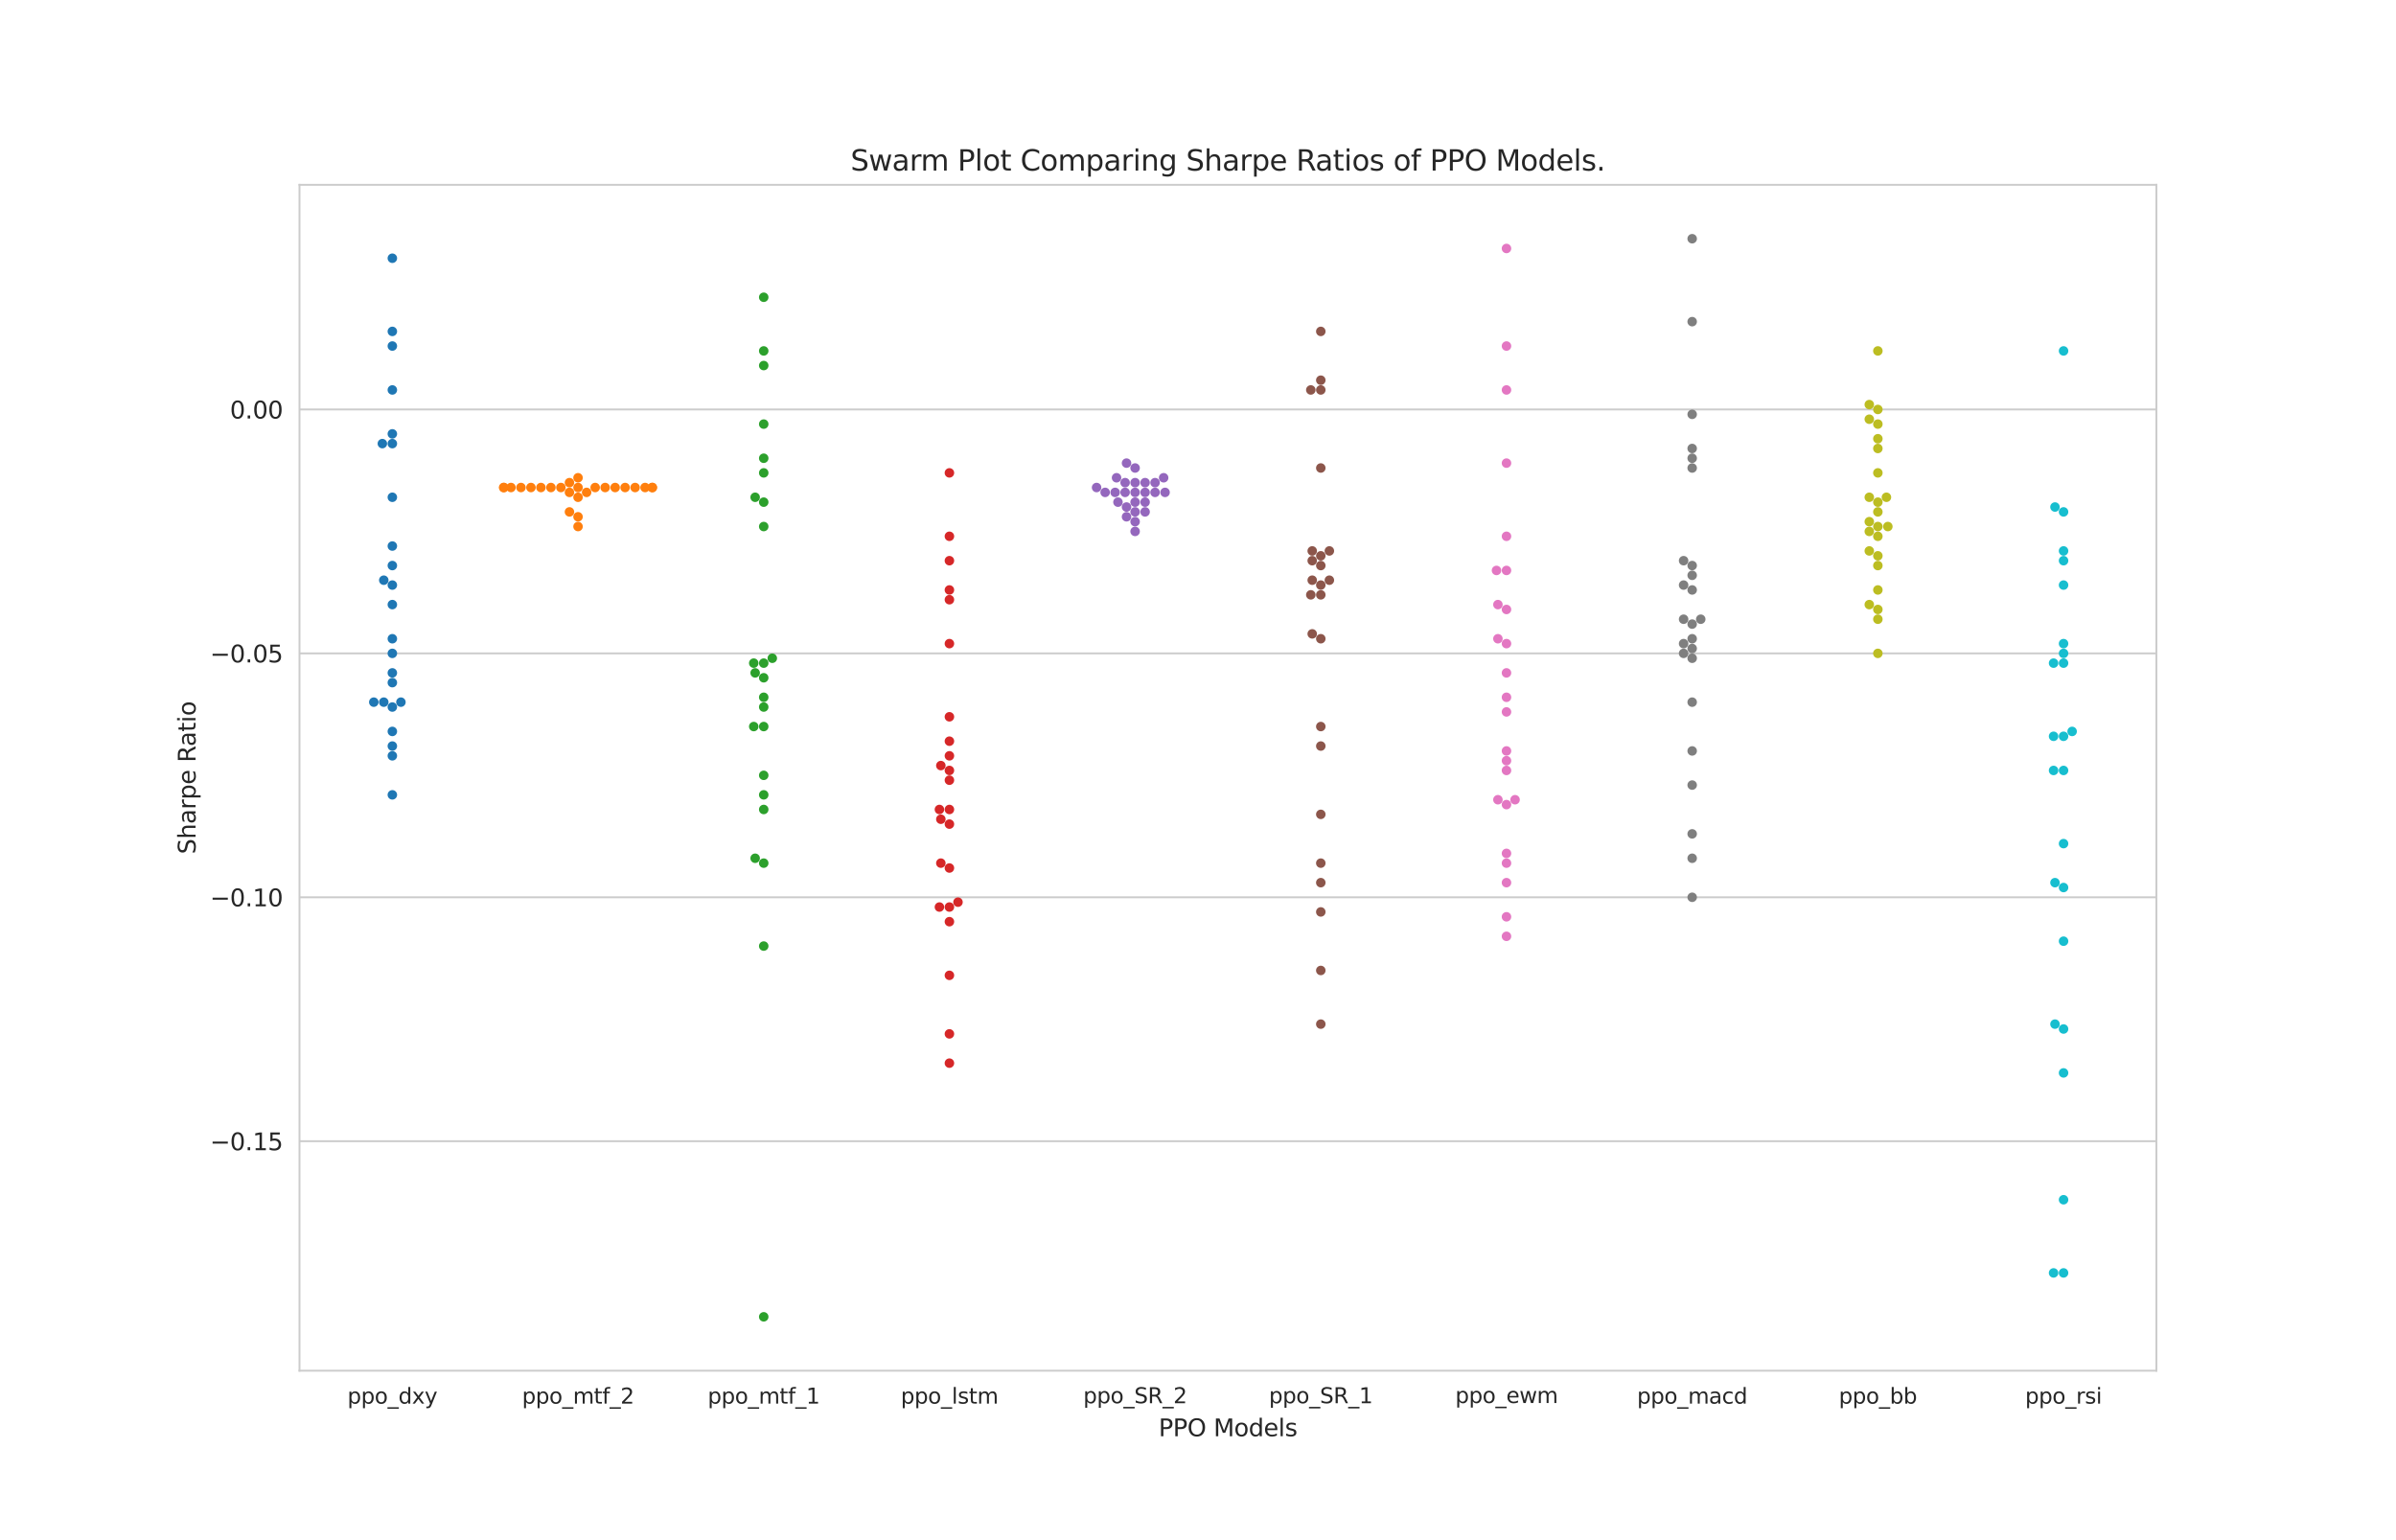 <?xml version="1.0" encoding="utf-8" standalone="no"?>
<!DOCTYPE svg PUBLIC "-//W3C//DTD SVG 1.1//EN"
  "http://www.w3.org/Graphics/SVG/1.1/DTD/svg11.dtd">
<svg xmlns:xlink="http://www.w3.org/1999/xlink" width="1008pt" height="648pt" viewBox="0 0 1008 648" xmlns="http://www.w3.org/2000/svg" version="1.1">
 <defs>
  <style type="text/css">*{stroke-linejoin: round; stroke-linecap: butt}</style>
 </defs>
 <g id="figure_1">
  <g id="patch_1">
   <path d="M 0 648 
L 1008 648 
L 1008 0 
L 0 0 
z
" style="fill: #ffffff"/>
  </g>
  <g id="axes_1">
   <g id="patch_2">
    <path d="M 126 576.72 
L 907.2 576.72 
L 907.2 77.76 
L 126 77.76 
z
" style="fill: #ffffff"/>
   </g>
   <g id="matplotlib.axis_1">
    <g id="xtick_1">
     <g id="text_1">
      <!-- ppo_dxy -->
      <g style="fill: #262626" transform="translate(146.159 590.559) scale(0.09 -0.09)">
       <defs>
        <path id="DejaVuSans-70" d="M 1159 525 
L 1159 -1331 
L 581 -1331 
L 581 3500 
L 1159 3500 
L 1159 2969 
Q 1341 3281 1617 3432 
Q 1894 3584 2278 3584 
Q 2916 3584 3314 3078 
Q 3713 2572 3713 1747 
Q 3713 922 3314 415 
Q 2916 -91 2278 -91 
Q 1894 -91 1617 61 
Q 1341 213 1159 525 
z
M 3116 1747 
Q 3116 2381 2855 2742 
Q 2594 3103 2138 3103 
Q 1681 3103 1420 2742 
Q 1159 2381 1159 1747 
Q 1159 1113 1420 752 
Q 1681 391 2138 391 
Q 2594 391 2855 752 
Q 3116 1113 3116 1747 
z
" transform="scale(0.016)"/>
        <path id="DejaVuSans-6f" d="M 1959 3097 
Q 1497 3097 1228 2736 
Q 959 2375 959 1747 
Q 959 1119 1226 758 
Q 1494 397 1959 397 
Q 2419 397 2687 759 
Q 2956 1122 2956 1747 
Q 2956 2369 2687 2733 
Q 2419 3097 1959 3097 
z
M 1959 3584 
Q 2709 3584 3137 3096 
Q 3566 2609 3566 1747 
Q 3566 888 3137 398 
Q 2709 -91 1959 -91 
Q 1206 -91 779 398 
Q 353 888 353 1747 
Q 353 2609 779 3096 
Q 1206 3584 1959 3584 
z
" transform="scale(0.016)"/>
        <path id="DejaVuSans-5f" d="M 3263 -1063 
L 3263 -1509 
L -63 -1509 
L -63 -1063 
L 3263 -1063 
z
" transform="scale(0.016)"/>
        <path id="DejaVuSans-64" d="M 2906 2969 
L 2906 4863 
L 3481 4863 
L 3481 0 
L 2906 0 
L 2906 525 
Q 2725 213 2448 61 
Q 2172 -91 1784 -91 
Q 1150 -91 751 415 
Q 353 922 353 1747 
Q 353 2572 751 3078 
Q 1150 3584 1784 3584 
Q 2172 3584 2448 3432 
Q 2725 3281 2906 2969 
z
M 947 1747 
Q 947 1113 1208 752 
Q 1469 391 1925 391 
Q 2381 391 2643 752 
Q 2906 1113 2906 1747 
Q 2906 2381 2643 2742 
Q 2381 3103 1925 3103 
Q 1469 3103 1208 2742 
Q 947 2381 947 1747 
z
" transform="scale(0.016)"/>
        <path id="DejaVuSans-78" d="M 3513 3500 
L 2247 1797 
L 3578 0 
L 2900 0 
L 1881 1375 
L 863 0 
L 184 0 
L 1544 1831 
L 300 3500 
L 978 3500 
L 1906 2253 
L 2834 3500 
L 3513 3500 
z
" transform="scale(0.016)"/>
        <path id="DejaVuSans-79" d="M 2059 -325 
Q 1816 -950 1584 -1140 
Q 1353 -1331 966 -1331 
L 506 -1331 
L 506 -850 
L 844 -850 
Q 1081 -850 1212 -737 
Q 1344 -625 1503 -206 
L 1606 56 
L 191 3500 
L 800 3500 
L 1894 763 
L 2988 3500 
L 3597 3500 
L 2059 -325 
z
" transform="scale(0.016)"/>
       </defs>
       <use xlink:href="#DejaVuSans-70"/>
       <use xlink:href="#DejaVuSans-70" x="63.477"/>
       <use xlink:href="#DejaVuSans-6f" x="126.953"/>
       <use xlink:href="#DejaVuSans-5f" x="188.135"/>
       <use xlink:href="#DejaVuSans-64" x="238.135"/>
       <use xlink:href="#DejaVuSans-78" x="301.611"/>
       <use xlink:href="#DejaVuSans-79" x="360.791"/>
      </g>
     </g>
    </g>
    <g id="xtick_2">
     <g id="text_2">
      <!-- ppo_mtf_2 -->
      <g style="fill: #262626" transform="translate(219.618 590.559) scale(0.09 -0.09)">
       <defs>
        <path id="DejaVuSans-6d" d="M 3328 2828 
Q 3544 3216 3844 3400 
Q 4144 3584 4550 3584 
Q 5097 3584 5394 3201 
Q 5691 2819 5691 2113 
L 5691 0 
L 5113 0 
L 5113 2094 
Q 5113 2597 4934 2840 
Q 4756 3084 4391 3084 
Q 3944 3084 3684 2787 
Q 3425 2491 3425 1978 
L 3425 0 
L 2847 0 
L 2847 2094 
Q 2847 2600 2669 2842 
Q 2491 3084 2119 3084 
Q 1678 3084 1418 2786 
Q 1159 2488 1159 1978 
L 1159 0 
L 581 0 
L 581 3500 
L 1159 3500 
L 1159 2956 
Q 1356 3278 1631 3431 
Q 1906 3584 2284 3584 
Q 2666 3584 2933 3390 
Q 3200 3197 3328 2828 
z
" transform="scale(0.016)"/>
        <path id="DejaVuSans-74" d="M 1172 4494 
L 1172 3500 
L 2356 3500 
L 2356 3053 
L 1172 3053 
L 1172 1153 
Q 1172 725 1289 603 
Q 1406 481 1766 481 
L 2356 481 
L 2356 0 
L 1766 0 
Q 1100 0 847 248 
Q 594 497 594 1153 
L 594 3053 
L 172 3053 
L 172 3500 
L 594 3500 
L 594 4494 
L 1172 4494 
z
" transform="scale(0.016)"/>
        <path id="DejaVuSans-66" d="M 2375 4863 
L 2375 4384 
L 1825 4384 
Q 1516 4384 1395 4259 
Q 1275 4134 1275 3809 
L 1275 3500 
L 2222 3500 
L 2222 3053 
L 1275 3053 
L 1275 0 
L 697 0 
L 697 3053 
L 147 3053 
L 147 3500 
L 697 3500 
L 697 3744 
Q 697 4328 969 4595 
Q 1241 4863 1831 4863 
L 2375 4863 
z
" transform="scale(0.016)"/>
        <path id="DejaVuSans-32" d="M 1228 531 
L 3431 531 
L 3431 0 
L 469 0 
L 469 531 
Q 828 903 1448 1529 
Q 2069 2156 2228 2338 
Q 2531 2678 2651 2914 
Q 2772 3150 2772 3378 
Q 2772 3750 2511 3984 
Q 2250 4219 1831 4219 
Q 1534 4219 1204 4116 
Q 875 4013 500 3803 
L 500 4441 
Q 881 4594 1212 4672 
Q 1544 4750 1819 4750 
Q 2544 4750 2975 4387 
Q 3406 4025 3406 3419 
Q 3406 3131 3298 2873 
Q 3191 2616 2906 2266 
Q 2828 2175 2409 1742 
Q 1991 1309 1228 531 
z
" transform="scale(0.016)"/>
       </defs>
       <use xlink:href="#DejaVuSans-70"/>
       <use xlink:href="#DejaVuSans-70" x="63.477"/>
       <use xlink:href="#DejaVuSans-6f" x="126.953"/>
       <use xlink:href="#DejaVuSans-5f" x="188.135"/>
       <use xlink:href="#DejaVuSans-6d" x="238.135"/>
       <use xlink:href="#DejaVuSans-74" x="335.547"/>
       <use xlink:href="#DejaVuSans-66" x="374.756"/>
       <use xlink:href="#DejaVuSans-5f" x="409.961"/>
       <use xlink:href="#DejaVuSans-32" x="459.961"/>
      </g>
     </g>
    </g>
    <g id="xtick_3">
     <g id="text_3">
      <!-- ppo_mtf_1 -->
      <g style="fill: #262626" transform="translate(297.738 590.559) scale(0.09 -0.09)">
       <defs>
        <path id="DejaVuSans-31" d="M 794 531 
L 1825 531 
L 1825 4091 
L 703 3866 
L 703 4441 
L 1819 4666 
L 2450 4666 
L 2450 531 
L 3481 531 
L 3481 0 
L 794 0 
L 794 531 
z
" transform="scale(0.016)"/>
       </defs>
       <use xlink:href="#DejaVuSans-70"/>
       <use xlink:href="#DejaVuSans-70" x="63.477"/>
       <use xlink:href="#DejaVuSans-6f" x="126.953"/>
       <use xlink:href="#DejaVuSans-5f" x="188.135"/>
       <use xlink:href="#DejaVuSans-6d" x="238.135"/>
       <use xlink:href="#DejaVuSans-74" x="335.547"/>
       <use xlink:href="#DejaVuSans-66" x="374.756"/>
       <use xlink:href="#DejaVuSans-5f" x="409.961"/>
       <use xlink:href="#DejaVuSans-31" x="459.961"/>
      </g>
     </g>
    </g>
    <g id="xtick_4">
     <g id="text_4">
      <!-- ppo_lstm -->
      <g style="fill: #262626" transform="translate(378.961 590.559) scale(0.09 -0.09)">
       <defs>
        <path id="DejaVuSans-6c" d="M 603 4863 
L 1178 4863 
L 1178 0 
L 603 0 
L 603 4863 
z
" transform="scale(0.016)"/>
        <path id="DejaVuSans-73" d="M 2834 3397 
L 2834 2853 
Q 2591 2978 2328 3040 
Q 2066 3103 1784 3103 
Q 1356 3103 1142 2972 
Q 928 2841 928 2578 
Q 928 2378 1081 2264 
Q 1234 2150 1697 2047 
L 1894 2003 
Q 2506 1872 2764 1633 
Q 3022 1394 3022 966 
Q 3022 478 2636 193 
Q 2250 -91 1575 -91 
Q 1294 -91 989 -36 
Q 684 19 347 128 
L 347 722 
Q 666 556 975 473 
Q 1284 391 1588 391 
Q 1994 391 2212 530 
Q 2431 669 2431 922 
Q 2431 1156 2273 1281 
Q 2116 1406 1581 1522 
L 1381 1569 
Q 847 1681 609 1914 
Q 372 2147 372 2553 
Q 372 3047 722 3315 
Q 1072 3584 1716 3584 
Q 2034 3584 2315 3537 
Q 2597 3491 2834 3397 
z
" transform="scale(0.016)"/>
       </defs>
       <use xlink:href="#DejaVuSans-70"/>
       <use xlink:href="#DejaVuSans-70" x="63.477"/>
       <use xlink:href="#DejaVuSans-6f" x="126.953"/>
       <use xlink:href="#DejaVuSans-5f" x="188.135"/>
       <use xlink:href="#DejaVuSans-6c" x="238.135"/>
       <use xlink:href="#DejaVuSans-73" x="265.918"/>
       <use xlink:href="#DejaVuSans-74" x="318.018"/>
       <use xlink:href="#DejaVuSans-6d" x="357.227"/>
      </g>
     </g>
    </g>
    <g id="xtick_5">
     <g id="text_5">
      <!-- ppo_SR_2 -->
      <g style="fill: #262626" transform="translate(455.726 590.4) scale(0.09 -0.09)">
       <defs>
        <path id="DejaVuSans-53" d="M 3425 4513 
L 3425 3897 
Q 3066 4069 2747 4153 
Q 2428 4238 2131 4238 
Q 1616 4238 1336 4038 
Q 1056 3838 1056 3469 
Q 1056 3159 1242 3001 
Q 1428 2844 1947 2747 
L 2328 2669 
Q 3034 2534 3370 2195 
Q 3706 1856 3706 1288 
Q 3706 609 3251 259 
Q 2797 -91 1919 -91 
Q 1588 -91 1214 -16 
Q 841 59 441 206 
L 441 856 
Q 825 641 1194 531 
Q 1563 422 1919 422 
Q 2459 422 2753 634 
Q 3047 847 3047 1241 
Q 3047 1584 2836 1778 
Q 2625 1972 2144 2069 
L 1759 2144 
Q 1053 2284 737 2584 
Q 422 2884 422 3419 
Q 422 4038 858 4394 
Q 1294 4750 2059 4750 
Q 2388 4750 2728 4690 
Q 3069 4631 3425 4513 
z
" transform="scale(0.016)"/>
        <path id="DejaVuSans-52" d="M 2841 2188 
Q 3044 2119 3236 1894 
Q 3428 1669 3622 1275 
L 4263 0 
L 3584 0 
L 2988 1197 
Q 2756 1666 2539 1819 
Q 2322 1972 1947 1972 
L 1259 1972 
L 1259 0 
L 628 0 
L 628 4666 
L 2053 4666 
Q 2853 4666 3247 4331 
Q 3641 3997 3641 3322 
Q 3641 2881 3436 2590 
Q 3231 2300 2841 2188 
z
M 1259 4147 
L 1259 2491 
L 2053 2491 
Q 2509 2491 2742 2702 
Q 2975 2913 2975 3322 
Q 2975 3731 2742 3939 
Q 2509 4147 2053 4147 
L 1259 4147 
z
" transform="scale(0.016)"/>
       </defs>
       <use xlink:href="#DejaVuSans-70"/>
       <use xlink:href="#DejaVuSans-70" x="63.477"/>
       <use xlink:href="#DejaVuSans-6f" x="126.953"/>
       <use xlink:href="#DejaVuSans-5f" x="188.135"/>
       <use xlink:href="#DejaVuSans-53" x="238.135"/>
       <use xlink:href="#DejaVuSans-52" x="301.611"/>
       <use xlink:href="#DejaVuSans-5f" x="371.094"/>
       <use xlink:href="#DejaVuSans-32" x="421.094"/>
      </g>
     </g>
    </g>
    <g id="xtick_6">
     <g id="text_6">
      <!-- ppo_SR_1 -->
      <g style="fill: #262626" transform="translate(533.846 590.4) scale(0.09 -0.09)">
       <use xlink:href="#DejaVuSans-70"/>
       <use xlink:href="#DejaVuSans-70" x="63.477"/>
       <use xlink:href="#DejaVuSans-6f" x="126.953"/>
       <use xlink:href="#DejaVuSans-5f" x="188.135"/>
       <use xlink:href="#DejaVuSans-53" x="238.135"/>
       <use xlink:href="#DejaVuSans-52" x="301.611"/>
       <use xlink:href="#DejaVuSans-5f" x="371.094"/>
       <use xlink:href="#DejaVuSans-31" x="421.094"/>
      </g>
     </g>
    </g>
    <g id="xtick_7">
     <g id="text_7">
      <!-- ppo_ewm -->
      <g style="fill: #262626" transform="translate(612.231 590.308) scale(0.09 -0.09)">
       <defs>
        <path id="DejaVuSans-65" d="M 3597 1894 
L 3597 1613 
L 953 1613 
Q 991 1019 1311 708 
Q 1631 397 2203 397 
Q 2534 397 2845 478 
Q 3156 559 3463 722 
L 3463 178 
Q 3153 47 2828 -22 
Q 2503 -91 2169 -91 
Q 1331 -91 842 396 
Q 353 884 353 1716 
Q 353 2575 817 3079 
Q 1281 3584 2069 3584 
Q 2775 3584 3186 3129 
Q 3597 2675 3597 1894 
z
M 3022 2063 
Q 3016 2534 2758 2815 
Q 2500 3097 2075 3097 
Q 1594 3097 1305 2825 
Q 1016 2553 972 2059 
L 3022 2063 
z
" transform="scale(0.016)"/>
        <path id="DejaVuSans-77" d="M 269 3500 
L 844 3500 
L 1563 769 
L 2278 3500 
L 2956 3500 
L 3675 769 
L 4391 3500 
L 4966 3500 
L 4050 0 
L 3372 0 
L 2619 2869 
L 1863 0 
L 1184 0 
L 269 3500 
z
" transform="scale(0.016)"/>
       </defs>
       <use xlink:href="#DejaVuSans-70"/>
       <use xlink:href="#DejaVuSans-70" x="63.477"/>
       <use xlink:href="#DejaVuSans-6f" x="126.953"/>
       <use xlink:href="#DejaVuSans-5f" x="188.135"/>
       <use xlink:href="#DejaVuSans-65" x="238.135"/>
       <use xlink:href="#DejaVuSans-77" x="299.658"/>
       <use xlink:href="#DejaVuSans-6d" x="381.445"/>
      </g>
     </g>
    </g>
    <g id="xtick_8">
     <g id="text_8">
      <!-- ppo_macd -->
      <g style="fill: #262626" transform="translate(688.711 590.559) scale(0.09 -0.09)">
       <defs>
        <path id="DejaVuSans-61" d="M 2194 1759 
Q 1497 1759 1228 1600 
Q 959 1441 959 1056 
Q 959 750 1161 570 
Q 1363 391 1709 391 
Q 2188 391 2477 730 
Q 2766 1069 2766 1631 
L 2766 1759 
L 2194 1759 
z
M 3341 1997 
L 3341 0 
L 2766 0 
L 2766 531 
Q 2569 213 2275 61 
Q 1981 -91 1556 -91 
Q 1019 -91 701 211 
Q 384 513 384 1019 
Q 384 1609 779 1909 
Q 1175 2209 1959 2209 
L 2766 2209 
L 2766 2266 
Q 2766 2663 2505 2880 
Q 2244 3097 1772 3097 
Q 1472 3097 1187 3025 
Q 903 2953 641 2809 
L 641 3341 
Q 956 3463 1253 3523 
Q 1550 3584 1831 3584 
Q 2591 3584 2966 3190 
Q 3341 2797 3341 1997 
z
" transform="scale(0.016)"/>
        <path id="DejaVuSans-63" d="M 3122 3366 
L 3122 2828 
Q 2878 2963 2633 3030 
Q 2388 3097 2138 3097 
Q 1578 3097 1268 2742 
Q 959 2388 959 1747 
Q 959 1106 1268 751 
Q 1578 397 2138 397 
Q 2388 397 2633 464 
Q 2878 531 3122 666 
L 3122 134 
Q 2881 22 2623 -34 
Q 2366 -91 2075 -91 
Q 1284 -91 818 406 
Q 353 903 353 1747 
Q 353 2603 823 3093 
Q 1294 3584 2113 3584 
Q 2378 3584 2631 3529 
Q 2884 3475 3122 3366 
z
" transform="scale(0.016)"/>
       </defs>
       <use xlink:href="#DejaVuSans-70"/>
       <use xlink:href="#DejaVuSans-70" x="63.477"/>
       <use xlink:href="#DejaVuSans-6f" x="126.953"/>
       <use xlink:href="#DejaVuSans-5f" x="188.135"/>
       <use xlink:href="#DejaVuSans-6d" x="238.135"/>
       <use xlink:href="#DejaVuSans-61" x="335.547"/>
       <use xlink:href="#DejaVuSans-63" x="396.826"/>
       <use xlink:href="#DejaVuSans-64" x="451.807"/>
      </g>
     </g>
    </g>
    <g id="xtick_9">
     <g id="text_9">
      <!-- ppo_bb -->
      <g style="fill: #262626" transform="translate(773.589 590.559) scale(0.09 -0.09)">
       <defs>
        <path id="DejaVuSans-62" d="M 3116 1747 
Q 3116 2381 2855 2742 
Q 2594 3103 2138 3103 
Q 1681 3103 1420 2742 
Q 1159 2381 1159 1747 
Q 1159 1113 1420 752 
Q 1681 391 2138 391 
Q 2594 391 2855 752 
Q 3116 1113 3116 1747 
z
M 1159 2969 
Q 1341 3281 1617 3432 
Q 1894 3584 2278 3584 
Q 2916 3584 3314 3078 
Q 3713 2572 3713 1747 
Q 3713 922 3314 415 
Q 2916 -91 2278 -91 
Q 1894 -91 1617 61 
Q 1341 213 1159 525 
L 1159 0 
L 581 0 
L 581 4863 
L 1159 4863 
L 1159 2969 
z
" transform="scale(0.016)"/>
       </defs>
       <use xlink:href="#DejaVuSans-70"/>
       <use xlink:href="#DejaVuSans-70" x="63.477"/>
       <use xlink:href="#DejaVuSans-6f" x="126.953"/>
       <use xlink:href="#DejaVuSans-5f" x="188.135"/>
       <use xlink:href="#DejaVuSans-62" x="238.135"/>
       <use xlink:href="#DejaVuSans-62" x="301.611"/>
      </g>
     </g>
    </g>
    <g id="xtick_10">
     <g id="text_10">
      <!-- ppo_rsi -->
      <g style="fill: #262626" transform="translate(851.979 590.559) scale(0.09 -0.09)">
       <defs>
        <path id="DejaVuSans-72" d="M 2631 2963 
Q 2534 3019 2420 3045 
Q 2306 3072 2169 3072 
Q 1681 3072 1420 2755 
Q 1159 2438 1159 1844 
L 1159 0 
L 581 0 
L 581 3500 
L 1159 3500 
L 1159 2956 
Q 1341 3275 1631 3429 
Q 1922 3584 2338 3584 
Q 2397 3584 2469 3576 
Q 2541 3569 2628 3553 
L 2631 2963 
z
" transform="scale(0.016)"/>
        <path id="DejaVuSans-69" d="M 603 3500 
L 1178 3500 
L 1178 0 
L 603 0 
L 603 3500 
z
M 603 4863 
L 1178 4863 
L 1178 4134 
L 603 4134 
L 603 4863 
z
" transform="scale(0.016)"/>
       </defs>
       <use xlink:href="#DejaVuSans-70"/>
       <use xlink:href="#DejaVuSans-70" x="63.477"/>
       <use xlink:href="#DejaVuSans-6f" x="126.953"/>
       <use xlink:href="#DejaVuSans-5f" x="188.135"/>
       <use xlink:href="#DejaVuSans-72" x="238.135"/>
       <use xlink:href="#DejaVuSans-73" x="279.248"/>
       <use xlink:href="#DejaVuSans-69" x="331.348"/>
      </g>
     </g>
    </g>
    <g id="text_11">
     <!-- PPO Models -->
     <g style="fill: #262626" transform="translate(487.427 604.279) scale(0.1 -0.1)">
      <defs>
       <path id="DejaVuSans-50" d="M 1259 4147 
L 1259 2394 
L 2053 2394 
Q 2494 2394 2734 2622 
Q 2975 2850 2975 3272 
Q 2975 3691 2734 3919 
Q 2494 4147 2053 4147 
L 1259 4147 
z
M 628 4666 
L 2053 4666 
Q 2838 4666 3239 4311 
Q 3641 3956 3641 3272 
Q 3641 2581 3239 2228 
Q 2838 1875 2053 1875 
L 1259 1875 
L 1259 0 
L 628 0 
L 628 4666 
z
" transform="scale(0.016)"/>
       <path id="DejaVuSans-4f" d="M 2522 4238 
Q 1834 4238 1429 3725 
Q 1025 3213 1025 2328 
Q 1025 1447 1429 934 
Q 1834 422 2522 422 
Q 3209 422 3611 934 
Q 4013 1447 4013 2328 
Q 4013 3213 3611 3725 
Q 3209 4238 2522 4238 
z
M 2522 4750 
Q 3503 4750 4090 4092 
Q 4678 3434 4678 2328 
Q 4678 1225 4090 567 
Q 3503 -91 2522 -91 
Q 1538 -91 948 565 
Q 359 1222 359 2328 
Q 359 3434 948 4092 
Q 1538 4750 2522 4750 
z
" transform="scale(0.016)"/>
       <path id="DejaVuSans-20" transform="scale(0.016)"/>
       <path id="DejaVuSans-4d" d="M 628 4666 
L 1569 4666 
L 2759 1491 
L 3956 4666 
L 4897 4666 
L 4897 0 
L 4281 0 
L 4281 4097 
L 3078 897 
L 2444 897 
L 1241 4097 
L 1241 0 
L 628 0 
L 628 4666 
z
" transform="scale(0.016)"/>
      </defs>
      <use xlink:href="#DejaVuSans-50"/>
      <use xlink:href="#DejaVuSans-50" x="60.303"/>
      <use xlink:href="#DejaVuSans-4f" x="120.605"/>
      <use xlink:href="#DejaVuSans-20" x="199.316"/>
      <use xlink:href="#DejaVuSans-4d" x="231.104"/>
      <use xlink:href="#DejaVuSans-6f" x="317.383"/>
      <use xlink:href="#DejaVuSans-64" x="378.564"/>
      <use xlink:href="#DejaVuSans-65" x="442.041"/>
      <use xlink:href="#DejaVuSans-6c" x="503.564"/>
      <use xlink:href="#DejaVuSans-73" x="531.348"/>
     </g>
    </g>
   </g>
   <g id="matplotlib.axis_2">
    <g id="ytick_1">
     <g id="line2d_1">
      <path d="M 126 480.15 
L 907.2 480.15 
" clip-path="url(#p95aa0b9c7c)" style="fill: none; stroke: #cccccc; stroke-width: 0.8; stroke-linecap: round"/>
     </g>
     <g id="text_12">
      <!-- −0.15 -->
      <g style="fill: #262626" transform="translate(88.355 483.95) scale(0.1 -0.1)">
       <defs>
        <path id="DejaVuSans-2212" d="M 678 2272 
L 4684 2272 
L 4684 1741 
L 678 1741 
L 678 2272 
z
" transform="scale(0.016)"/>
        <path id="DejaVuSans-30" d="M 2034 4250 
Q 1547 4250 1301 3770 
Q 1056 3291 1056 2328 
Q 1056 1369 1301 889 
Q 1547 409 2034 409 
Q 2525 409 2770 889 
Q 3016 1369 3016 2328 
Q 3016 3291 2770 3770 
Q 2525 4250 2034 4250 
z
M 2034 4750 
Q 2819 4750 3233 4129 
Q 3647 3509 3647 2328 
Q 3647 1150 3233 529 
Q 2819 -91 2034 -91 
Q 1250 -91 836 529 
Q 422 1150 422 2328 
Q 422 3509 836 4129 
Q 1250 4750 2034 4750 
z
" transform="scale(0.016)"/>
        <path id="DejaVuSans-2e" d="M 684 794 
L 1344 794 
L 1344 0 
L 684 0 
L 684 794 
z
" transform="scale(0.016)"/>
        <path id="DejaVuSans-35" d="M 691 4666 
L 3169 4666 
L 3169 4134 
L 1269 4134 
L 1269 2991 
Q 1406 3038 1543 3061 
Q 1681 3084 1819 3084 
Q 2600 3084 3056 2656 
Q 3513 2228 3513 1497 
Q 3513 744 3044 326 
Q 2575 -91 1722 -91 
Q 1428 -91 1123 -41 
Q 819 9 494 109 
L 494 744 
Q 775 591 1075 516 
Q 1375 441 1709 441 
Q 2250 441 2565 725 
Q 2881 1009 2881 1497 
Q 2881 1984 2565 2268 
Q 2250 2553 1709 2553 
Q 1456 2553 1204 2497 
Q 953 2441 691 2322 
L 691 4666 
z
" transform="scale(0.016)"/>
       </defs>
       <use xlink:href="#DejaVuSans-2212"/>
       <use xlink:href="#DejaVuSans-30" x="83.789"/>
       <use xlink:href="#DejaVuSans-2e" x="147.412"/>
       <use xlink:href="#DejaVuSans-31" x="179.199"/>
       <use xlink:href="#DejaVuSans-35" x="242.822"/>
      </g>
     </g>
    </g>
    <g id="ytick_2">
     <g id="line2d_2">
      <path d="M 126 377.526 
L 907.2 377.526 
" clip-path="url(#p95aa0b9c7c)" style="fill: none; stroke: #cccccc; stroke-width: 0.8; stroke-linecap: round"/>
     </g>
     <g id="text_13">
      <!-- −0.10 -->
      <g style="fill: #262626" transform="translate(88.355 381.325) scale(0.1 -0.1)">
       <use xlink:href="#DejaVuSans-2212"/>
       <use xlink:href="#DejaVuSans-30" x="83.789"/>
       <use xlink:href="#DejaVuSans-2e" x="147.412"/>
       <use xlink:href="#DejaVuSans-31" x="179.199"/>
       <use xlink:href="#DejaVuSans-30" x="242.822"/>
      </g>
     </g>
    </g>
    <g id="ytick_3">
     <g id="line2d_3">
      <path d="M 126 274.902 
L 907.2 274.902 
" clip-path="url(#p95aa0b9c7c)" style="fill: none; stroke: #cccccc; stroke-width: 0.8; stroke-linecap: round"/>
     </g>
     <g id="text_14">
      <!-- −0.05 -->
      <g style="fill: #262626" transform="translate(88.355 278.701) scale(0.1 -0.1)">
       <use xlink:href="#DejaVuSans-2212"/>
       <use xlink:href="#DejaVuSans-30" x="83.789"/>
       <use xlink:href="#DejaVuSans-2e" x="147.412"/>
       <use xlink:href="#DejaVuSans-30" x="179.199"/>
       <use xlink:href="#DejaVuSans-35" x="242.822"/>
      </g>
     </g>
    </g>
    <g id="ytick_4">
     <g id="line2d_4">
      <path d="M 126 172.277 
L 907.2 172.277 
" clip-path="url(#p95aa0b9c7c)" style="fill: none; stroke: #cccccc; stroke-width: 0.8; stroke-linecap: round"/>
     </g>
     <g id="text_15">
      <!-- 0.00 -->
      <g style="fill: #262626" transform="translate(96.734 176.076) scale(0.1 -0.1)">
       <use xlink:href="#DejaVuSans-30"/>
       <use xlink:href="#DejaVuSans-2e" x="63.623"/>
       <use xlink:href="#DejaVuSans-30" x="95.41"/>
       <use xlink:href="#DejaVuSans-30" x="159.033"/>
      </g>
     </g>
    </g>
    <g id="text_16">
     <!-- Sharpe Ratio -->
     <g style="fill: #262626" transform="translate(82.275 359.377) rotate(-90) scale(0.1 -0.1)">
      <defs>
       <path id="DejaVuSans-68" d="M 3513 2113 
L 3513 0 
L 2938 0 
L 2938 2094 
Q 2938 2591 2744 2837 
Q 2550 3084 2163 3084 
Q 1697 3084 1428 2787 
Q 1159 2491 1159 1978 
L 1159 0 
L 581 0 
L 581 4863 
L 1159 4863 
L 1159 2956 
Q 1366 3272 1645 3428 
Q 1925 3584 2291 3584 
Q 2894 3584 3203 3211 
Q 3513 2838 3513 2113 
z
" transform="scale(0.016)"/>
      </defs>
      <use xlink:href="#DejaVuSans-53"/>
      <use xlink:href="#DejaVuSans-68" x="63.477"/>
      <use xlink:href="#DejaVuSans-61" x="126.855"/>
      <use xlink:href="#DejaVuSans-72" x="188.135"/>
      <use xlink:href="#DejaVuSans-70" x="229.248"/>
      <use xlink:href="#DejaVuSans-65" x="292.725"/>
      <use xlink:href="#DejaVuSans-20" x="354.248"/>
      <use xlink:href="#DejaVuSans-52" x="386.035"/>
      <use xlink:href="#DejaVuSans-61" x="453.268"/>
      <use xlink:href="#DejaVuSans-74" x="514.547"/>
      <use xlink:href="#DejaVuSans-69" x="553.756"/>
      <use xlink:href="#DejaVuSans-6f" x="581.539"/>
     </g>
    </g>
   </g>
   <g id="patch_3">
    <path d="M 126 576.72 
L 126 77.76 
" style="fill: none; stroke: #cccccc; stroke-width: 0.8; stroke-linejoin: miter; stroke-linecap: square"/>
   </g>
   <g id="patch_4">
    <path d="M 907.2 576.72 
L 907.2 77.76 
" style="fill: none; stroke: #cccccc; stroke-width: 0.8; stroke-linejoin: miter; stroke-linecap: square"/>
   </g>
   <g id="patch_5">
    <path d="M 126 576.72 
L 907.2 576.72 
" style="fill: none; stroke: #cccccc; stroke-width: 0.8; stroke-linejoin: miter; stroke-linecap: square"/>
   </g>
   <g id="patch_6">
    <path d="M 126 77.76 
L 907.2 77.76 
" style="fill: none; stroke: #cccccc; stroke-width: 0.8; stroke-linejoin: miter; stroke-linecap: square"/>
   </g>
   <g id="PathCollection_1">
    <defs>
     <path id="C0_0_22ae7e2018" d="M 0 2 
C 0.53 2 1.039 1.789 1.414 1.414 
C 1.789 1.039 2 0.53 2 -0 
C 2 -0.53 1.789 -1.039 1.414 -1.414 
C 1.039 -1.789 0.53 -2 0 -2 
C -0.53 -2 -1.039 -1.789 -1.414 -1.414 
C -1.789 -1.039 -2 -0.53 -2 0 
C -2 0.53 -1.789 1.039 -1.414 1.414 
C -1.039 1.789 -0.53 2 0 2 
z
"/>
    </defs>
    <g clip-path="url(#p95aa0b9c7c)">
     <use xlink:href="#C0_0_22ae7e2018" x="165.06" y="237.957" style="fill: #1f77b4"/>
    </g>
    <g clip-path="url(#p95aa0b9c7c)">
     <use xlink:href="#C0_0_22ae7e2018" x="161.455" y="295.426" style="fill: #1f77b4"/>
    </g>
    <g clip-path="url(#p95aa0b9c7c)">
     <use xlink:href="#C0_0_22ae7e2018" x="165.06" y="274.902" style="fill: #1f77b4"/>
    </g>
    <g clip-path="url(#p95aa0b9c7c)">
     <use xlink:href="#C0_0_22ae7e2018" x="168.665" y="295.426" style="fill: #1f77b4"/>
    </g>
    <g clip-path="url(#p95aa0b9c7c)">
     <use xlink:href="#C0_0_22ae7e2018" x="165.06" y="318.004" style="fill: #1f77b4"/>
    </g>
    <g clip-path="url(#p95aa0b9c7c)">
     <use xlink:href="#C0_0_22ae7e2018" x="165.06" y="164.067" style="fill: #1f77b4"/>
    </g>
    <g clip-path="url(#p95aa0b9c7c)">
     <use xlink:href="#C0_0_22ae7e2018" x="157.255" y="295.426" style="fill: #1f77b4"/>
    </g>
    <g clip-path="url(#p95aa0b9c7c)">
     <use xlink:href="#C0_0_22ae7e2018" x="165.06" y="313.899" style="fill: #1f77b4"/>
    </g>
    <g clip-path="url(#p95aa0b9c7c)">
     <use xlink:href="#C0_0_22ae7e2018" x="165.06" y="246.167" style="fill: #1f77b4"/>
    </g>
    <g clip-path="url(#p95aa0b9c7c)">
     <use xlink:href="#C0_0_22ae7e2018" x="165.06" y="283.111" style="fill: #1f77b4"/>
    </g>
    <g clip-path="url(#p95aa0b9c7c)">
     <use xlink:href="#C0_0_22ae7e2018" x="165.06" y="139.437" style="fill: #1f77b4"/>
    </g>
    <g clip-path="url(#p95aa0b9c7c)">
     <use xlink:href="#C0_0_22ae7e2018" x="165.06" y="334.424" style="fill: #1f77b4"/>
    </g>
    <g clip-path="url(#p95aa0b9c7c)">
     <use xlink:href="#C0_0_22ae7e2018" x="160.86" y="186.645" style="fill: #1f77b4"/>
    </g>
    <g clip-path="url(#p95aa0b9c7c)">
     <use xlink:href="#C0_0_22ae7e2018" x="165.06" y="297.479" style="fill: #1f77b4"/>
    </g>
    <g clip-path="url(#p95aa0b9c7c)">
     <use xlink:href="#C0_0_22ae7e2018" x="165.06" y="268.744" style="fill: #1f77b4"/>
    </g>
    <g clip-path="url(#p95aa0b9c7c)">
     <use xlink:href="#C0_0_22ae7e2018" x="165.06" y="108.65" style="fill: #1f77b4"/>
    </g>
    <g clip-path="url(#p95aa0b9c7c)">
     <use xlink:href="#C0_0_22ae7e2018" x="165.06" y="182.54" style="fill: #1f77b4"/>
    </g>
    <g clip-path="url(#p95aa0b9c7c)">
     <use xlink:href="#C0_0_22ae7e2018" x="165.06" y="145.595" style="fill: #1f77b4"/>
    </g>
    <g clip-path="url(#p95aa0b9c7c)">
     <use xlink:href="#C0_0_22ae7e2018" x="165.06" y="209.222" style="fill: #1f77b4"/>
    </g>
    <g clip-path="url(#p95aa0b9c7c)">
     <use xlink:href="#C0_0_22ae7e2018" x="161.455" y="244.114" style="fill: #1f77b4"/>
    </g>
    <g clip-path="url(#p95aa0b9c7c)">
     <use xlink:href="#C0_0_22ae7e2018" x="165.06" y="254.377" style="fill: #1f77b4"/>
    </g>
    <g clip-path="url(#p95aa0b9c7c)">
     <use xlink:href="#C0_0_22ae7e2018" x="165.06" y="287.216" style="fill: #1f77b4"/>
    </g>
    <g clip-path="url(#p95aa0b9c7c)">
     <use xlink:href="#C0_0_22ae7e2018" x="165.06" y="229.747" style="fill: #1f77b4"/>
    </g>
    <g clip-path="url(#p95aa0b9c7c)">
     <use xlink:href="#C0_0_22ae7e2018" x="165.06" y="186.645" style="fill: #1f77b4"/>
    </g>
    <g clip-path="url(#p95aa0b9c7c)">
     <use xlink:href="#C0_0_22ae7e2018" x="165.06" y="307.741" style="fill: #1f77b4"/>
    </g>
   </g>
   <g id="PathCollection_2">
    <defs>
     <path id="C1_0_04dc668bae" d="M 0 2 
C 0.53 2 1.039 1.789 1.414 1.414 
C 1.789 1.039 2 0.53 2 -0 
C 2 -0.53 1.789 -1.039 1.414 -1.414 
C 1.039 -1.789 0.53 -2 0 -2 
C -0.53 -2 -1.039 -1.789 -1.414 -1.414 
C -1.789 -1.039 -2 -0.53 -2 0 
C -2 0.53 -1.789 1.039 -1.414 1.414 
C -1.039 1.789 -0.53 2 0 2 
z
"/>
    </defs>
    <g clip-path="url(#p95aa0b9c7c)">
     <use xlink:href="#C1_0_04dc668bae" x="243.18" y="205.117" style="fill: #ff7f0e"/>
    </g>
    <g clip-path="url(#p95aa0b9c7c)">
     <use xlink:href="#C1_0_04dc668bae" x="243.18" y="209.222" style="fill: #ff7f0e"/>
    </g>
    <g clip-path="url(#p95aa0b9c7c)">
     <use xlink:href="#C1_0_04dc668bae" x="274.428" y="205.117" style="fill: #ff7f0e"/>
    </g>
    <g clip-path="url(#p95aa0b9c7c)">
     <use xlink:href="#C1_0_04dc668bae" x="243.18" y="221.537" style="fill: #ff7f0e"/>
    </g>
    <g clip-path="url(#p95aa0b9c7c)">
     <use xlink:href="#C1_0_04dc668bae" x="243.18" y="217.432" style="fill: #ff7f0e"/>
    </g>
    <g clip-path="url(#p95aa0b9c7c)">
     <use xlink:href="#C1_0_04dc668bae" x="211.932" y="205.117" style="fill: #ff7f0e"/>
    </g>
    <g clip-path="url(#p95aa0b9c7c)">
     <use xlink:href="#C1_0_04dc668bae" x="271.39" y="205.117" style="fill: #ff7f0e"/>
    </g>
    <g clip-path="url(#p95aa0b9c7c)">
     <use xlink:href="#C1_0_04dc668bae" x="243.18" y="201.012" style="fill: #ff7f0e"/>
    </g>
    <g clip-path="url(#p95aa0b9c7c)">
     <use xlink:href="#C1_0_04dc668bae" x="214.97" y="205.117" style="fill: #ff7f0e"/>
    </g>
    <g clip-path="url(#p95aa0b9c7c)">
     <use xlink:href="#C1_0_04dc668bae" x="267.19" y="205.117" style="fill: #ff7f0e"/>
    </g>
    <g clip-path="url(#p95aa0b9c7c)">
     <use xlink:href="#C1_0_04dc668bae" x="246.785" y="207.169" style="fill: #ff7f0e"/>
    </g>
    <g clip-path="url(#p95aa0b9c7c)">
     <use xlink:href="#C1_0_04dc668bae" x="219.17" y="205.117" style="fill: #ff7f0e"/>
    </g>
    <g clip-path="url(#p95aa0b9c7c)">
     <use xlink:href="#C1_0_04dc668bae" x="223.37" y="205.117" style="fill: #ff7f0e"/>
    </g>
    <g clip-path="url(#p95aa0b9c7c)">
     <use xlink:href="#C1_0_04dc668bae" x="211.932" y="205.117" style="fill: #ff7f0e"/>
    </g>
    <g clip-path="url(#p95aa0b9c7c)">
     <use xlink:href="#C1_0_04dc668bae" x="258.79" y="205.117" style="fill: #ff7f0e"/>
    </g>
    <g clip-path="url(#p95aa0b9c7c)">
     <use xlink:href="#C1_0_04dc668bae" x="227.57" y="205.117" style="fill: #ff7f0e"/>
    </g>
    <g clip-path="url(#p95aa0b9c7c)">
     <use xlink:href="#C1_0_04dc668bae" x="239.575" y="203.064" style="fill: #ff7f0e"/>
    </g>
    <g clip-path="url(#p95aa0b9c7c)">
     <use xlink:href="#C1_0_04dc668bae" x="239.575" y="207.169" style="fill: #ff7f0e"/>
    </g>
    <g clip-path="url(#p95aa0b9c7c)">
     <use xlink:href="#C1_0_04dc668bae" x="254.59" y="205.117" style="fill: #ff7f0e"/>
    </g>
    <g clip-path="url(#p95aa0b9c7c)">
     <use xlink:href="#C1_0_04dc668bae" x="231.77" y="205.117" style="fill: #ff7f0e"/>
    </g>
    <g clip-path="url(#p95aa0b9c7c)">
     <use xlink:href="#C1_0_04dc668bae" x="250.39" y="205.117" style="fill: #ff7f0e"/>
    </g>
    <g clip-path="url(#p95aa0b9c7c)">
     <use xlink:href="#C1_0_04dc668bae" x="235.97" y="205.117" style="fill: #ff7f0e"/>
    </g>
    <g clip-path="url(#p95aa0b9c7c)">
     <use xlink:href="#C1_0_04dc668bae" x="239.575" y="215.379" style="fill: #ff7f0e"/>
    </g>
    <g clip-path="url(#p95aa0b9c7c)">
     <use xlink:href="#C1_0_04dc668bae" x="262.99" y="205.117" style="fill: #ff7f0e"/>
    </g>
    <g clip-path="url(#p95aa0b9c7c)">
     <use xlink:href="#C1_0_04dc668bae" x="274.428" y="205.117" style="fill: #ff7f0e"/>
    </g>
   </g>
   <g id="PathCollection_3">
    <defs>
     <path id="C2_0_1ea4955081" d="M 0 2 
C 0.53 2 1.039 1.789 1.414 1.414 
C 1.789 1.039 2 0.53 2 -0 
C 2 -0.53 1.789 -1.039 1.414 -1.414 
C 1.039 -1.789 0.53 -2 0 -2 
C -0.53 -2 -1.039 -1.789 -1.414 -1.414 
C -1.789 -1.039 -2 -0.53 -2 0 
C -2 0.53 -1.789 1.039 -1.414 1.414 
C -1.039 1.789 -0.53 2 0 2 
z
"/>
    </defs>
    <g clip-path="url(#p95aa0b9c7c)">
     <use xlink:href="#C2_0_1ea4955081" x="321.3" y="305.689" style="fill: #2ca02c"/>
    </g>
    <g clip-path="url(#p95aa0b9c7c)">
     <use xlink:href="#C2_0_1ea4955081" x="321.3" y="147.647" style="fill: #2ca02c"/>
    </g>
    <g clip-path="url(#p95aa0b9c7c)">
     <use xlink:href="#C2_0_1ea4955081" x="321.3" y="211.274" style="fill: #2ca02c"/>
    </g>
    <g clip-path="url(#p95aa0b9c7c)">
     <use xlink:href="#C2_0_1ea4955081" x="321.3" y="279.007" style="fill: #2ca02c"/>
    </g>
    <g clip-path="url(#p95aa0b9c7c)">
     <use xlink:href="#C2_0_1ea4955081" x="321.3" y="221.537" style="fill: #2ca02c"/>
    </g>
    <g clip-path="url(#p95aa0b9c7c)">
     <use xlink:href="#C2_0_1ea4955081" x="321.3" y="326.214" style="fill: #2ca02c"/>
    </g>
    <g clip-path="url(#p95aa0b9c7c)">
     <use xlink:href="#C2_0_1ea4955081" x="321.3" y="363.159" style="fill: #2ca02c"/>
    </g>
    <g clip-path="url(#p95aa0b9c7c)">
     <use xlink:href="#C2_0_1ea4955081" x="321.3" y="340.581" style="fill: #2ca02c"/>
    </g>
    <g clip-path="url(#p95aa0b9c7c)">
     <use xlink:href="#C2_0_1ea4955081" x="317.695" y="209.222" style="fill: #2ca02c"/>
    </g>
    <g clip-path="url(#p95aa0b9c7c)">
     <use xlink:href="#C2_0_1ea4955081" x="321.3" y="554.04" style="fill: #2ca02c"/>
    </g>
    <g clip-path="url(#p95aa0b9c7c)">
     <use xlink:href="#C2_0_1ea4955081" x="317.695" y="283.111" style="fill: #2ca02c"/>
    </g>
    <g clip-path="url(#p95aa0b9c7c)">
     <use xlink:href="#C2_0_1ea4955081" x="321.3" y="198.959" style="fill: #2ca02c"/>
    </g>
    <g clip-path="url(#p95aa0b9c7c)">
     <use xlink:href="#C2_0_1ea4955081" x="321.3" y="153.805" style="fill: #2ca02c"/>
    </g>
    <g clip-path="url(#p95aa0b9c7c)">
     <use xlink:href="#C2_0_1ea4955081" x="321.3" y="297.479" style="fill: #2ca02c"/>
    </g>
    <g clip-path="url(#p95aa0b9c7c)">
     <use xlink:href="#C2_0_1ea4955081" x="321.3" y="192.802" style="fill: #2ca02c"/>
    </g>
    <g clip-path="url(#p95aa0b9c7c)">
     <use xlink:href="#C2_0_1ea4955081" x="317.1" y="305.689" style="fill: #2ca02c"/>
    </g>
    <g clip-path="url(#p95aa0b9c7c)">
     <use xlink:href="#C2_0_1ea4955081" x="321.3" y="285.164" style="fill: #2ca02c"/>
    </g>
    <g clip-path="url(#p95aa0b9c7c)">
     <use xlink:href="#C2_0_1ea4955081" x="321.3" y="334.424" style="fill: #2ca02c"/>
    </g>
    <g clip-path="url(#p95aa0b9c7c)">
     <use xlink:href="#C2_0_1ea4955081" x="321.3" y="398.051" style="fill: #2ca02c"/>
    </g>
    <g clip-path="url(#p95aa0b9c7c)">
     <use xlink:href="#C2_0_1ea4955081" x="317.1" y="279.007" style="fill: #2ca02c"/>
    </g>
    <g clip-path="url(#p95aa0b9c7c)">
     <use xlink:href="#C2_0_1ea4955081" x="321.3" y="178.435" style="fill: #2ca02c"/>
    </g>
    <g clip-path="url(#p95aa0b9c7c)">
     <use xlink:href="#C2_0_1ea4955081" x="324.905" y="276.954" style="fill: #2ca02c"/>
    </g>
    <g clip-path="url(#p95aa0b9c7c)">
     <use xlink:href="#C2_0_1ea4955081" x="321.3" y="125.07" style="fill: #2ca02c"/>
    </g>
    <g clip-path="url(#p95aa0b9c7c)">
     <use xlink:href="#C2_0_1ea4955081" x="317.695" y="361.106" style="fill: #2ca02c"/>
    </g>
    <g clip-path="url(#p95aa0b9c7c)">
     <use xlink:href="#C2_0_1ea4955081" x="321.3" y="293.374" style="fill: #2ca02c"/>
    </g>
   </g>
   <g id="PathCollection_4">
    <defs>
     <path id="C3_0_ea044e05f4" d="M 0 2 
C 0.53 2 1.039 1.789 1.414 1.414 
C 1.789 1.039 2 0.53 2 -0 
C 2 -0.53 1.789 -1.039 1.414 -1.414 
C 1.039 -1.789 0.53 -2 0 -2 
C -0.53 -2 -1.039 -1.789 -1.414 -1.414 
C -1.789 -1.039 -2 -0.53 -2 0 
C -2 0.53 -1.789 1.039 -1.414 1.414 
C -1.039 1.789 -0.53 2 0 2 
z
"/>
    </defs>
    <g clip-path="url(#p95aa0b9c7c)">
     <use xlink:href="#C3_0_ea044e05f4" x="399.42" y="381.631" style="fill: #d62728"/>
    </g>
    <g clip-path="url(#p95aa0b9c7c)">
     <use xlink:href="#C3_0_ea044e05f4" x="399.42" y="252.324" style="fill: #d62728"/>
    </g>
    <g clip-path="url(#p95aa0b9c7c)">
     <use xlink:href="#C3_0_ea044e05f4" x="399.42" y="328.266" style="fill: #d62728"/>
    </g>
    <g clip-path="url(#p95aa0b9c7c)">
     <use xlink:href="#C3_0_ea044e05f4" x="399.42" y="225.642" style="fill: #d62728"/>
    </g>
    <g clip-path="url(#p95aa0b9c7c)">
     <use xlink:href="#C3_0_ea044e05f4" x="399.42" y="248.219" style="fill: #d62728"/>
    </g>
    <g clip-path="url(#p95aa0b9c7c)">
     <use xlink:href="#C3_0_ea044e05f4" x="395.22" y="381.631" style="fill: #d62728"/>
    </g>
    <g clip-path="url(#p95aa0b9c7c)">
     <use xlink:href="#C3_0_ea044e05f4" x="399.42" y="365.211" style="fill: #d62728"/>
    </g>
    <g clip-path="url(#p95aa0b9c7c)">
     <use xlink:href="#C3_0_ea044e05f4" x="395.815" y="344.686" style="fill: #d62728"/>
    </g>
    <g clip-path="url(#p95aa0b9c7c)">
     <use xlink:href="#C3_0_ea044e05f4" x="399.42" y="387.788" style="fill: #d62728"/>
    </g>
    <g clip-path="url(#p95aa0b9c7c)">
     <use xlink:href="#C3_0_ea044e05f4" x="399.42" y="434.996" style="fill: #d62728"/>
    </g>
    <g clip-path="url(#p95aa0b9c7c)">
     <use xlink:href="#C3_0_ea044e05f4" x="399.42" y="270.797" style="fill: #d62728"/>
    </g>
    <g clip-path="url(#p95aa0b9c7c)">
     <use xlink:href="#C3_0_ea044e05f4" x="403.025" y="379.578" style="fill: #d62728"/>
    </g>
    <g clip-path="url(#p95aa0b9c7c)">
     <use xlink:href="#C3_0_ea044e05f4" x="395.815" y="322.109" style="fill: #d62728"/>
    </g>
    <g clip-path="url(#p95aa0b9c7c)">
     <use xlink:href="#C3_0_ea044e05f4" x="399.42" y="311.846" style="fill: #d62728"/>
    </g>
    <g clip-path="url(#p95aa0b9c7c)">
     <use xlink:href="#C3_0_ea044e05f4" x="395.22" y="340.581" style="fill: #d62728"/>
    </g>
    <g clip-path="url(#p95aa0b9c7c)">
     <use xlink:href="#C3_0_ea044e05f4" x="399.42" y="410.366" style="fill: #d62728"/>
    </g>
    <g clip-path="url(#p95aa0b9c7c)">
     <use xlink:href="#C3_0_ea044e05f4" x="399.42" y="198.959" style="fill: #d62728"/>
    </g>
    <g clip-path="url(#p95aa0b9c7c)">
     <use xlink:href="#C3_0_ea044e05f4" x="399.42" y="340.581" style="fill: #d62728"/>
    </g>
    <g clip-path="url(#p95aa0b9c7c)">
     <use xlink:href="#C3_0_ea044e05f4" x="399.42" y="447.311" style="fill: #d62728"/>
    </g>
    <g clip-path="url(#p95aa0b9c7c)">
     <use xlink:href="#C3_0_ea044e05f4" x="399.42" y="235.904" style="fill: #d62728"/>
    </g>
    <g clip-path="url(#p95aa0b9c7c)">
     <use xlink:href="#C3_0_ea044e05f4" x="395.815" y="363.159" style="fill: #d62728"/>
    </g>
    <g clip-path="url(#p95aa0b9c7c)">
     <use xlink:href="#C3_0_ea044e05f4" x="399.42" y="301.584" style="fill: #d62728"/>
    </g>
    <g clip-path="url(#p95aa0b9c7c)">
     <use xlink:href="#C3_0_ea044e05f4" x="399.42" y="346.739" style="fill: #d62728"/>
    </g>
    <g clip-path="url(#p95aa0b9c7c)">
     <use xlink:href="#C3_0_ea044e05f4" x="399.42" y="324.161" style="fill: #d62728"/>
    </g>
    <g clip-path="url(#p95aa0b9c7c)">
     <use xlink:href="#C3_0_ea044e05f4" x="399.42" y="318.004" style="fill: #d62728"/>
    </g>
   </g>
   <g id="PathCollection_5">
    <defs>
     <path id="C4_0_88b4cf3f84" d="M 0 2 
C 0.53 2 1.039 1.789 1.414 1.414 
C 1.789 1.039 2 0.53 2 -0 
C 2 -0.53 1.789 -1.039 1.414 -1.414 
C 1.039 -1.789 0.53 -2 0 -2 
C -0.53 -2 -1.039 -1.789 -1.414 -1.414 
C -1.789 -1.039 -2 -0.53 -2 0 
C -2 0.53 -1.789 1.039 -1.414 1.414 
C -1.039 1.789 -0.53 2 0 2 
z
"/>
    </defs>
    <g clip-path="url(#p95aa0b9c7c)">
     <use xlink:href="#C4_0_88b4cf3f84" x="481.74" y="207.169" style="fill: #9467bd"/>
    </g>
    <g clip-path="url(#p95aa0b9c7c)">
     <use xlink:href="#C4_0_88b4cf3f84" x="477.54" y="196.907" style="fill: #9467bd"/>
    </g>
    <g clip-path="url(#p95aa0b9c7c)">
     <use xlink:href="#C4_0_88b4cf3f84" x="473.34" y="203.064" style="fill: #9467bd"/>
    </g>
    <g clip-path="url(#p95aa0b9c7c)">
     <use xlink:href="#C4_0_88b4cf3f84" x="489.545" y="201.012" style="fill: #9467bd"/>
    </g>
    <g clip-path="url(#p95aa0b9c7c)">
     <use xlink:href="#C4_0_88b4cf3f84" x="481.74" y="211.274" style="fill: #9467bd"/>
    </g>
    <g clip-path="url(#p95aa0b9c7c)">
     <use xlink:href="#C4_0_88b4cf3f84" x="485.94" y="207.169" style="fill: #9467bd"/>
    </g>
    <g clip-path="url(#p95aa0b9c7c)">
     <use xlink:href="#C4_0_88b4cf3f84" x="469.735" y="201.012" style="fill: #9467bd"/>
    </g>
    <g clip-path="url(#p95aa0b9c7c)">
     <use xlink:href="#C4_0_88b4cf3f84" x="473.935" y="217.432" style="fill: #9467bd"/>
    </g>
    <g clip-path="url(#p95aa0b9c7c)">
     <use xlink:href="#C4_0_88b4cf3f84" x="477.54" y="223.589" style="fill: #9467bd"/>
    </g>
    <g clip-path="url(#p95aa0b9c7c)">
     <use xlink:href="#C4_0_88b4cf3f84" x="473.935" y="194.854" style="fill: #9467bd"/>
    </g>
    <g clip-path="url(#p95aa0b9c7c)">
     <use xlink:href="#C4_0_88b4cf3f84" x="469.14" y="207.169" style="fill: #9467bd"/>
    </g>
    <g clip-path="url(#p95aa0b9c7c)">
     <use xlink:href="#C4_0_88b4cf3f84" x="464.94" y="207.169" style="fill: #9467bd"/>
    </g>
    <g clip-path="url(#p95aa0b9c7c)">
     <use xlink:href="#C4_0_88b4cf3f84" x="490.14" y="207.169" style="fill: #9467bd"/>
    </g>
    <g clip-path="url(#p95aa0b9c7c)">
     <use xlink:href="#C4_0_88b4cf3f84" x="473.34" y="207.169" style="fill: #9467bd"/>
    </g>
    <g clip-path="url(#p95aa0b9c7c)">
     <use xlink:href="#C4_0_88b4cf3f84" x="477.54" y="203.064" style="fill: #9467bd"/>
    </g>
    <g clip-path="url(#p95aa0b9c7c)">
     <use xlink:href="#C4_0_88b4cf3f84" x="481.74" y="203.064" style="fill: #9467bd"/>
    </g>
    <g clip-path="url(#p95aa0b9c7c)">
     <use xlink:href="#C4_0_88b4cf3f84" x="470.33" y="211.274" style="fill: #9467bd"/>
    </g>
    <g clip-path="url(#p95aa0b9c7c)">
     <use xlink:href="#C4_0_88b4cf3f84" x="477.54" y="219.484" style="fill: #9467bd"/>
    </g>
    <g clip-path="url(#p95aa0b9c7c)">
     <use xlink:href="#C4_0_88b4cf3f84" x="473.935" y="213.327" style="fill: #9467bd"/>
    </g>
    <g clip-path="url(#p95aa0b9c7c)">
     <use xlink:href="#C4_0_88b4cf3f84" x="477.54" y="211.274" style="fill: #9467bd"/>
    </g>
    <g clip-path="url(#p95aa0b9c7c)">
     <use xlink:href="#C4_0_88b4cf3f84" x="485.94" y="203.064" style="fill: #9467bd"/>
    </g>
    <g clip-path="url(#p95aa0b9c7c)">
     <use xlink:href="#C4_0_88b4cf3f84" x="461.335" y="205.117" style="fill: #9467bd"/>
    </g>
    <g clip-path="url(#p95aa0b9c7c)">
     <use xlink:href="#C4_0_88b4cf3f84" x="477.54" y="207.169" style="fill: #9467bd"/>
    </g>
    <g clip-path="url(#p95aa0b9c7c)">
     <use xlink:href="#C4_0_88b4cf3f84" x="481.74" y="215.379" style="fill: #9467bd"/>
    </g>
    <g clip-path="url(#p95aa0b9c7c)">
     <use xlink:href="#C4_0_88b4cf3f84" x="477.54" y="215.379" style="fill: #9467bd"/>
    </g>
   </g>
   <g id="PathCollection_6">
    <defs>
     <path id="C5_0_ebfe842e64" d="M 0 2 
C 0.53 2 1.039 1.789 1.414 1.414 
C 1.789 1.039 2 0.53 2 -0 
C 2 -0.53 1.789 -1.039 1.414 -1.414 
C 1.039 -1.789 0.53 -2 0 -2 
C -0.53 -2 -1.039 -1.789 -1.414 -1.414 
C -1.789 -1.039 -2 -0.53 -2 0 
C -2 0.53 -1.789 1.039 -1.414 1.414 
C -1.039 1.789 -0.53 2 0 2 
z
"/>
    </defs>
    <g clip-path="url(#p95aa0b9c7c)">
     <use xlink:href="#C5_0_ebfe842e64" x="552.055" y="231.799" style="fill: #8c564b"/>
    </g>
    <g clip-path="url(#p95aa0b9c7c)">
     <use xlink:href="#C5_0_ebfe842e64" x="555.66" y="196.907" style="fill: #8c564b"/>
    </g>
    <g clip-path="url(#p95aa0b9c7c)">
     <use xlink:href="#C5_0_ebfe842e64" x="551.46" y="250.272" style="fill: #8c564b"/>
    </g>
    <g clip-path="url(#p95aa0b9c7c)">
     <use xlink:href="#C5_0_ebfe842e64" x="555.66" y="371.369" style="fill: #8c564b"/>
    </g>
    <g clip-path="url(#p95aa0b9c7c)">
     <use xlink:href="#C5_0_ebfe842e64" x="552.055" y="266.692" style="fill: #8c564b"/>
    </g>
    <g clip-path="url(#p95aa0b9c7c)">
     <use xlink:href="#C5_0_ebfe842e64" x="555.66" y="164.067" style="fill: #8c564b"/>
    </g>
    <g clip-path="url(#p95aa0b9c7c)">
     <use xlink:href="#C5_0_ebfe842e64" x="552.055" y="235.904" style="fill: #8c564b"/>
    </g>
    <g clip-path="url(#p95aa0b9c7c)">
     <use xlink:href="#C5_0_ebfe842e64" x="555.66" y="233.852" style="fill: #8c564b"/>
    </g>
    <g clip-path="url(#p95aa0b9c7c)">
     <use xlink:href="#C5_0_ebfe842e64" x="555.66" y="250.272" style="fill: #8c564b"/>
    </g>
    <g clip-path="url(#p95aa0b9c7c)">
     <use xlink:href="#C5_0_ebfe842e64" x="555.66" y="268.744" style="fill: #8c564b"/>
    </g>
    <g clip-path="url(#p95aa0b9c7c)">
     <use xlink:href="#C5_0_ebfe842e64" x="555.66" y="313.899" style="fill: #8c564b"/>
    </g>
    <g clip-path="url(#p95aa0b9c7c)">
     <use xlink:href="#C5_0_ebfe842e64" x="552.055" y="244.114" style="fill: #8c564b"/>
    </g>
    <g clip-path="url(#p95aa0b9c7c)">
     <use xlink:href="#C5_0_ebfe842e64" x="559.265" y="231.799" style="fill: #8c564b"/>
    </g>
    <g clip-path="url(#p95aa0b9c7c)">
     <use xlink:href="#C5_0_ebfe842e64" x="555.66" y="408.313" style="fill: #8c564b"/>
    </g>
    <g clip-path="url(#p95aa0b9c7c)">
     <use xlink:href="#C5_0_ebfe842e64" x="555.66" y="363.159" style="fill: #8c564b"/>
    </g>
    <g clip-path="url(#p95aa0b9c7c)">
     <use xlink:href="#C5_0_ebfe842e64" x="555.66" y="430.891" style="fill: #8c564b"/>
    </g>
    <g clip-path="url(#p95aa0b9c7c)">
     <use xlink:href="#C5_0_ebfe842e64" x="555.66" y="383.683" style="fill: #8c564b"/>
    </g>
    <g clip-path="url(#p95aa0b9c7c)">
     <use xlink:href="#C5_0_ebfe842e64" x="555.66" y="159.962" style="fill: #8c564b"/>
    </g>
    <g clip-path="url(#p95aa0b9c7c)">
     <use xlink:href="#C5_0_ebfe842e64" x="559.265" y="244.114" style="fill: #8c564b"/>
    </g>
    <g clip-path="url(#p95aa0b9c7c)">
     <use xlink:href="#C5_0_ebfe842e64" x="555.66" y="246.167" style="fill: #8c564b"/>
    </g>
    <g clip-path="url(#p95aa0b9c7c)">
     <use xlink:href="#C5_0_ebfe842e64" x="551.46" y="164.067" style="fill: #8c564b"/>
    </g>
    <g clip-path="url(#p95aa0b9c7c)">
     <use xlink:href="#C5_0_ebfe842e64" x="555.66" y="237.957" style="fill: #8c564b"/>
    </g>
    <g clip-path="url(#p95aa0b9c7c)">
     <use xlink:href="#C5_0_ebfe842e64" x="555.66" y="139.437" style="fill: #8c564b"/>
    </g>
    <g clip-path="url(#p95aa0b9c7c)">
     <use xlink:href="#C5_0_ebfe842e64" x="555.66" y="305.689" style="fill: #8c564b"/>
    </g>
    <g clip-path="url(#p95aa0b9c7c)">
     <use xlink:href="#C5_0_ebfe842e64" x="555.66" y="342.634" style="fill: #8c564b"/>
    </g>
   </g>
   <g id="PathCollection_7">
    <defs>
     <path id="C6_0_a3e065de2b" d="M 0 2 
C 0.53 2 1.039 1.789 1.414 1.414 
C 1.789 1.039 2 0.53 2 -0 
C 2 -0.53 1.789 -1.039 1.414 -1.414 
C 1.039 -1.789 0.53 -2 0 -2 
C -0.53 -2 -1.039 -1.789 -1.414 -1.414 
C -1.789 -1.039 -2 -0.53 -2 0 
C -2 0.53 -1.789 1.039 -1.414 1.414 
C -1.039 1.789 -0.53 2 0 2 
z
"/>
    </defs>
    <g clip-path="url(#p95aa0b9c7c)">
     <use xlink:href="#C6_0_a3e065de2b" x="633.78" y="240.009" style="fill: #e377c2"/>
    </g>
    <g clip-path="url(#p95aa0b9c7c)">
     <use xlink:href="#C6_0_a3e065de2b" x="633.78" y="393.946" style="fill: #e377c2"/>
    </g>
    <g clip-path="url(#p95aa0b9c7c)">
     <use xlink:href="#C6_0_a3e065de2b" x="633.78" y="256.429" style="fill: #e377c2"/>
    </g>
    <g clip-path="url(#p95aa0b9c7c)">
     <use xlink:href="#C6_0_a3e065de2b" x="633.78" y="359.054" style="fill: #e377c2"/>
    </g>
    <g clip-path="url(#p95aa0b9c7c)">
     <use xlink:href="#C6_0_a3e065de2b" x="630.175" y="254.377" style="fill: #e377c2"/>
    </g>
    <g clip-path="url(#p95aa0b9c7c)">
     <use xlink:href="#C6_0_a3e065de2b" x="633.78" y="164.067" style="fill: #e377c2"/>
    </g>
    <g clip-path="url(#p95aa0b9c7c)">
     <use xlink:href="#C6_0_a3e065de2b" x="633.78" y="320.056" style="fill: #e377c2"/>
    </g>
    <g clip-path="url(#p95aa0b9c7c)">
     <use xlink:href="#C6_0_a3e065de2b" x="633.78" y="315.951" style="fill: #e377c2"/>
    </g>
    <g clip-path="url(#p95aa0b9c7c)">
     <use xlink:href="#C6_0_a3e065de2b" x="633.78" y="194.854" style="fill: #e377c2"/>
    </g>
    <g clip-path="url(#p95aa0b9c7c)">
     <use xlink:href="#C6_0_a3e065de2b" x="633.78" y="145.595" style="fill: #e377c2"/>
    </g>
    <g clip-path="url(#p95aa0b9c7c)">
     <use xlink:href="#C6_0_a3e065de2b" x="629.58" y="240.009" style="fill: #e377c2"/>
    </g>
    <g clip-path="url(#p95aa0b9c7c)">
     <use xlink:href="#C6_0_a3e065de2b" x="633.78" y="299.531" style="fill: #e377c2"/>
    </g>
    <g clip-path="url(#p95aa0b9c7c)">
     <use xlink:href="#C6_0_a3e065de2b" x="633.78" y="225.642" style="fill: #e377c2"/>
    </g>
    <g clip-path="url(#p95aa0b9c7c)">
     <use xlink:href="#C6_0_a3e065de2b" x="630.175" y="268.744" style="fill: #e377c2"/>
    </g>
    <g clip-path="url(#p95aa0b9c7c)">
     <use xlink:href="#C6_0_a3e065de2b" x="633.78" y="104.545" style="fill: #e377c2"/>
    </g>
    <g clip-path="url(#p95aa0b9c7c)">
     <use xlink:href="#C6_0_a3e065de2b" x="633.78" y="270.797" style="fill: #e377c2"/>
    </g>
    <g clip-path="url(#p95aa0b9c7c)">
     <use xlink:href="#C6_0_a3e065de2b" x="637.385" y="336.476" style="fill: #e377c2"/>
    </g>
    <g clip-path="url(#p95aa0b9c7c)">
     <use xlink:href="#C6_0_a3e065de2b" x="633.78" y="324.161" style="fill: #e377c2"/>
    </g>
    <g clip-path="url(#p95aa0b9c7c)">
     <use xlink:href="#C6_0_a3e065de2b" x="633.78" y="371.369" style="fill: #e377c2"/>
    </g>
    <g clip-path="url(#p95aa0b9c7c)">
     <use xlink:href="#C6_0_a3e065de2b" x="633.78" y="283.111" style="fill: #e377c2"/>
    </g>
    <g clip-path="url(#p95aa0b9c7c)">
     <use xlink:href="#C6_0_a3e065de2b" x="633.78" y="363.159" style="fill: #e377c2"/>
    </g>
    <g clip-path="url(#p95aa0b9c7c)">
     <use xlink:href="#C6_0_a3e065de2b" x="633.78" y="338.529" style="fill: #e377c2"/>
    </g>
    <g clip-path="url(#p95aa0b9c7c)">
     <use xlink:href="#C6_0_a3e065de2b" x="633.78" y="385.736" style="fill: #e377c2"/>
    </g>
    <g clip-path="url(#p95aa0b9c7c)">
     <use xlink:href="#C6_0_a3e065de2b" x="630.175" y="336.476" style="fill: #e377c2"/>
    </g>
    <g clip-path="url(#p95aa0b9c7c)">
     <use xlink:href="#C6_0_a3e065de2b" x="633.78" y="293.374" style="fill: #e377c2"/>
    </g>
   </g>
   <g id="PathCollection_8">
    <defs>
     <path id="C7_0_525cfb974f" d="M 0 2 
C 0.53 2 1.039 1.789 1.414 1.414 
C 1.789 1.039 2 0.53 2 -0 
C 2 -0.53 1.789 -1.039 1.414 -1.414 
C 1.039 -1.789 0.53 -2 0 -2 
C -0.53 -2 -1.039 -1.789 -1.414 -1.414 
C -1.789 -1.039 -2 -0.53 -2 0 
C -2 0.53 -1.789 1.039 -1.414 1.414 
C -1.039 1.789 -0.53 2 0 2 
z
"/>
    </defs>
    <g clip-path="url(#p95aa0b9c7c)">
     <use xlink:href="#C7_0_525cfb974f" x="711.9" y="248.219" style="fill: #7f7f7f"/>
    </g>
    <g clip-path="url(#p95aa0b9c7c)">
     <use xlink:href="#C7_0_525cfb974f" x="711.9" y="192.802" style="fill: #7f7f7f"/>
    </g>
    <g clip-path="url(#p95aa0b9c7c)">
     <use xlink:href="#C7_0_525cfb974f" x="711.9" y="315.951" style="fill: #7f7f7f"/>
    </g>
    <g clip-path="url(#p95aa0b9c7c)">
     <use xlink:href="#C7_0_525cfb974f" x="711.9" y="174.33" style="fill: #7f7f7f"/>
    </g>
    <g clip-path="url(#p95aa0b9c7c)">
     <use xlink:href="#C7_0_525cfb974f" x="711.9" y="377.526" style="fill: #7f7f7f"/>
    </g>
    <g clip-path="url(#p95aa0b9c7c)">
     <use xlink:href="#C7_0_525cfb974f" x="708.295" y="274.902" style="fill: #7f7f7f"/>
    </g>
    <g clip-path="url(#p95aa0b9c7c)">
     <use xlink:href="#C7_0_525cfb974f" x="711.9" y="196.907" style="fill: #7f7f7f"/>
    </g>
    <g clip-path="url(#p95aa0b9c7c)">
     <use xlink:href="#C7_0_525cfb974f" x="711.9" y="262.587" style="fill: #7f7f7f"/>
    </g>
    <g clip-path="url(#p95aa0b9c7c)">
     <use xlink:href="#C7_0_525cfb974f" x="711.9" y="100.44" style="fill: #7f7f7f"/>
    </g>
    <g clip-path="url(#p95aa0b9c7c)">
     <use xlink:href="#C7_0_525cfb974f" x="708.295" y="260.534" style="fill: #7f7f7f"/>
    </g>
    <g clip-path="url(#p95aa0b9c7c)">
     <use xlink:href="#C7_0_525cfb974f" x="711.9" y="188.697" style="fill: #7f7f7f"/>
    </g>
    <g clip-path="url(#p95aa0b9c7c)">
     <use xlink:href="#C7_0_525cfb974f" x="708.295" y="235.904" style="fill: #7f7f7f"/>
    </g>
    <g clip-path="url(#p95aa0b9c7c)">
     <use xlink:href="#C7_0_525cfb974f" x="711.9" y="350.844" style="fill: #7f7f7f"/>
    </g>
    <g clip-path="url(#p95aa0b9c7c)">
     <use xlink:href="#C7_0_525cfb974f" x="708.295" y="270.797" style="fill: #7f7f7f"/>
    </g>
    <g clip-path="url(#p95aa0b9c7c)">
     <use xlink:href="#C7_0_525cfb974f" x="711.9" y="272.849" style="fill: #7f7f7f"/>
    </g>
    <g clip-path="url(#p95aa0b9c7c)">
     <use xlink:href="#C7_0_525cfb974f" x="708.295" y="246.167" style="fill: #7f7f7f"/>
    </g>
    <g clip-path="url(#p95aa0b9c7c)">
     <use xlink:href="#C7_0_525cfb974f" x="711.9" y="295.426" style="fill: #7f7f7f"/>
    </g>
    <g clip-path="url(#p95aa0b9c7c)">
     <use xlink:href="#C7_0_525cfb974f" x="715.505" y="260.534" style="fill: #7f7f7f"/>
    </g>
    <g clip-path="url(#p95aa0b9c7c)">
     <use xlink:href="#C7_0_525cfb974f" x="711.9" y="268.744" style="fill: #7f7f7f"/>
    </g>
    <g clip-path="url(#p95aa0b9c7c)">
     <use xlink:href="#C7_0_525cfb974f" x="711.9" y="361.106" style="fill: #7f7f7f"/>
    </g>
    <g clip-path="url(#p95aa0b9c7c)">
     <use xlink:href="#C7_0_525cfb974f" x="711.9" y="276.954" style="fill: #7f7f7f"/>
    </g>
    <g clip-path="url(#p95aa0b9c7c)">
     <use xlink:href="#C7_0_525cfb974f" x="711.9" y="242.062" style="fill: #7f7f7f"/>
    </g>
    <g clip-path="url(#p95aa0b9c7c)">
     <use xlink:href="#C7_0_525cfb974f" x="711.9" y="330.319" style="fill: #7f7f7f"/>
    </g>
    <g clip-path="url(#p95aa0b9c7c)">
     <use xlink:href="#C7_0_525cfb974f" x="711.9" y="135.332" style="fill: #7f7f7f"/>
    </g>
    <g clip-path="url(#p95aa0b9c7c)">
     <use xlink:href="#C7_0_525cfb974f" x="711.9" y="237.957" style="fill: #7f7f7f"/>
    </g>
   </g>
   <g id="PathCollection_9">
    <defs>
     <path id="C8_0_660302054e" d="M 0 2 
C 0.53 2 1.039 1.789 1.414 1.414 
C 1.789 1.039 2 0.53 2 -0 
C 2 -0.53 1.789 -1.039 1.414 -1.414 
C 1.039 -1.789 0.53 -2 0 -2 
C -0.53 -2 -1.039 -1.789 -1.414 -1.414 
C -1.789 -1.039 -2 -0.53 -2 0 
C -2 0.53 -1.789 1.039 -1.414 1.414 
C -1.039 1.789 -0.53 2 0 2 
z
"/>
    </defs>
    <g clip-path="url(#p95aa0b9c7c)">
     <use xlink:href="#C8_0_660302054e" x="794.22" y="221.537" style="fill: #bcbd22"/>
    </g>
    <g clip-path="url(#p95aa0b9c7c)">
     <use xlink:href="#C8_0_660302054e" x="790.02" y="248.219" style="fill: #bcbd22"/>
    </g>
    <g clip-path="url(#p95aa0b9c7c)">
     <use xlink:href="#C8_0_660302054e" x="790.02" y="172.277" style="fill: #bcbd22"/>
    </g>
    <g clip-path="url(#p95aa0b9c7c)">
     <use xlink:href="#C8_0_660302054e" x="790.02" y="188.697" style="fill: #bcbd22"/>
    </g>
    <g clip-path="url(#p95aa0b9c7c)">
     <use xlink:href="#C8_0_660302054e" x="790.02" y="237.957" style="fill: #bcbd22"/>
    </g>
    <g clip-path="url(#p95aa0b9c7c)">
     <use xlink:href="#C8_0_660302054e" x="790.02" y="256.429" style="fill: #bcbd22"/>
    </g>
    <g clip-path="url(#p95aa0b9c7c)">
     <use xlink:href="#C8_0_660302054e" x="790.02" y="178.435" style="fill: #bcbd22"/>
    </g>
    <g clip-path="url(#p95aa0b9c7c)">
     <use xlink:href="#C8_0_660302054e" x="790.02" y="211.274" style="fill: #bcbd22"/>
    </g>
    <g clip-path="url(#p95aa0b9c7c)">
     <use xlink:href="#C8_0_660302054e" x="786.415" y="219.484" style="fill: #bcbd22"/>
    </g>
    <g clip-path="url(#p95aa0b9c7c)">
     <use xlink:href="#C8_0_660302054e" x="786.415" y="223.589" style="fill: #bcbd22"/>
    </g>
    <g clip-path="url(#p95aa0b9c7c)">
     <use xlink:href="#C8_0_660302054e" x="786.415" y="209.222" style="fill: #bcbd22"/>
    </g>
    <g clip-path="url(#p95aa0b9c7c)">
     <use xlink:href="#C8_0_660302054e" x="793.625" y="209.222" style="fill: #bcbd22"/>
    </g>
    <g clip-path="url(#p95aa0b9c7c)">
     <use xlink:href="#C8_0_660302054e" x="786.415" y="231.799" style="fill: #bcbd22"/>
    </g>
    <g clip-path="url(#p95aa0b9c7c)">
     <use xlink:href="#C8_0_660302054e" x="790.02" y="233.852" style="fill: #bcbd22"/>
    </g>
    <g clip-path="url(#p95aa0b9c7c)">
     <use xlink:href="#C8_0_660302054e" x="786.415" y="254.377" style="fill: #bcbd22"/>
    </g>
    <g clip-path="url(#p95aa0b9c7c)">
     <use xlink:href="#C8_0_660302054e" x="790.02" y="260.534" style="fill: #bcbd22"/>
    </g>
    <g clip-path="url(#p95aa0b9c7c)">
     <use xlink:href="#C8_0_660302054e" x="790.02" y="198.959" style="fill: #bcbd22"/>
    </g>
    <g clip-path="url(#p95aa0b9c7c)">
     <use xlink:href="#C8_0_660302054e" x="790.02" y="147.647" style="fill: #bcbd22"/>
    </g>
    <g clip-path="url(#p95aa0b9c7c)">
     <use xlink:href="#C8_0_660302054e" x="790.02" y="184.592" style="fill: #bcbd22"/>
    </g>
    <g clip-path="url(#p95aa0b9c7c)">
     <use xlink:href="#C8_0_660302054e" x="790.02" y="225.642" style="fill: #bcbd22"/>
    </g>
    <g clip-path="url(#p95aa0b9c7c)">
     <use xlink:href="#C8_0_660302054e" x="786.415" y="176.382" style="fill: #bcbd22"/>
    </g>
    <g clip-path="url(#p95aa0b9c7c)">
     <use xlink:href="#C8_0_660302054e" x="790.02" y="274.902" style="fill: #bcbd22"/>
    </g>
    <g clip-path="url(#p95aa0b9c7c)">
     <use xlink:href="#C8_0_660302054e" x="790.02" y="221.537" style="fill: #bcbd22"/>
    </g>
    <g clip-path="url(#p95aa0b9c7c)">
     <use xlink:href="#C8_0_660302054e" x="786.415" y="170.225" style="fill: #bcbd22"/>
    </g>
    <g clip-path="url(#p95aa0b9c7c)">
     <use xlink:href="#C8_0_660302054e" x="790.02" y="215.379" style="fill: #bcbd22"/>
    </g>
   </g>
   <g id="PathCollection_10">
    <defs>
     <path id="C9_0_d5bd0b497a" d="M 0 2 
C 0.53 2 1.039 1.789 1.414 1.414 
C 1.789 1.039 2 0.53 2 -0 
C 2 -0.53 1.789 -1.039 1.414 -1.414 
C 1.039 -1.789 0.53 -2 0 -2 
C -0.53 -2 -1.039 -1.789 -1.414 -1.414 
C -1.789 -1.039 -2 -0.53 -2 0 
C -2 0.53 -1.789 1.039 -1.414 1.414 
C -1.039 1.789 -0.53 2 0 2 
z
"/>
    </defs>
    <g clip-path="url(#p95aa0b9c7c)">
     <use xlink:href="#C9_0_d5bd0b497a" x="864.535" y="371.369" style="fill: #17becf"/>
    </g>
    <g clip-path="url(#p95aa0b9c7c)">
     <use xlink:href="#C9_0_d5bd0b497a" x="868.14" y="373.421" style="fill: #17becf"/>
    </g>
    <g clip-path="url(#p95aa0b9c7c)">
     <use xlink:href="#C9_0_d5bd0b497a" x="868.14" y="215.379" style="fill: #17becf"/>
    </g>
    <g clip-path="url(#p95aa0b9c7c)">
     <use xlink:href="#C9_0_d5bd0b497a" x="871.745" y="307.741" style="fill: #17becf"/>
    </g>
    <g clip-path="url(#p95aa0b9c7c)">
     <use xlink:href="#C9_0_d5bd0b497a" x="863.94" y="279.007" style="fill: #17becf"/>
    </g>
    <g clip-path="url(#p95aa0b9c7c)">
     <use xlink:href="#C9_0_d5bd0b497a" x="864.535" y="213.327" style="fill: #17becf"/>
    </g>
    <g clip-path="url(#p95aa0b9c7c)">
     <use xlink:href="#C9_0_d5bd0b497a" x="864.535" y="430.891" style="fill: #17becf"/>
    </g>
    <g clip-path="url(#p95aa0b9c7c)">
     <use xlink:href="#C9_0_d5bd0b497a" x="868.14" y="231.799" style="fill: #17becf"/>
    </g>
    <g clip-path="url(#p95aa0b9c7c)">
     <use xlink:href="#C9_0_d5bd0b497a" x="863.94" y="535.568" style="fill: #17becf"/>
    </g>
    <g clip-path="url(#p95aa0b9c7c)">
     <use xlink:href="#C9_0_d5bd0b497a" x="868.14" y="279.007" style="fill: #17becf"/>
    </g>
    <g clip-path="url(#p95aa0b9c7c)">
     <use xlink:href="#C9_0_d5bd0b497a" x="868.14" y="324.161" style="fill: #17becf"/>
    </g>
    <g clip-path="url(#p95aa0b9c7c)">
     <use xlink:href="#C9_0_d5bd0b497a" x="868.14" y="504.78" style="fill: #17becf"/>
    </g>
    <g clip-path="url(#p95aa0b9c7c)">
     <use xlink:href="#C9_0_d5bd0b497a" x="868.14" y="246.167" style="fill: #17becf"/>
    </g>
    <g clip-path="url(#p95aa0b9c7c)">
     <use xlink:href="#C9_0_d5bd0b497a" x="868.14" y="395.998" style="fill: #17becf"/>
    </g>
    <g clip-path="url(#p95aa0b9c7c)">
     <use xlink:href="#C9_0_d5bd0b497a" x="868.14" y="309.794" style="fill: #17becf"/>
    </g>
    <g clip-path="url(#p95aa0b9c7c)">
     <use xlink:href="#C9_0_d5bd0b497a" x="863.94" y="324.161" style="fill: #17becf"/>
    </g>
    <g clip-path="url(#p95aa0b9c7c)">
     <use xlink:href="#C9_0_d5bd0b497a" x="868.14" y="274.902" style="fill: #17becf"/>
    </g>
    <g clip-path="url(#p95aa0b9c7c)">
     <use xlink:href="#C9_0_d5bd0b497a" x="868.14" y="147.647" style="fill: #17becf"/>
    </g>
    <g clip-path="url(#p95aa0b9c7c)">
     <use xlink:href="#C9_0_d5bd0b497a" x="868.14" y="235.904" style="fill: #17becf"/>
    </g>
    <g clip-path="url(#p95aa0b9c7c)">
     <use xlink:href="#C9_0_d5bd0b497a" x="868.14" y="451.416" style="fill: #17becf"/>
    </g>
    <g clip-path="url(#p95aa0b9c7c)">
     <use xlink:href="#C9_0_d5bd0b497a" x="868.14" y="354.949" style="fill: #17becf"/>
    </g>
    <g clip-path="url(#p95aa0b9c7c)">
     <use xlink:href="#C9_0_d5bd0b497a" x="863.94" y="309.794" style="fill: #17becf"/>
    </g>
    <g clip-path="url(#p95aa0b9c7c)">
     <use xlink:href="#C9_0_d5bd0b497a" x="868.14" y="270.797" style="fill: #17becf"/>
    </g>
    <g clip-path="url(#p95aa0b9c7c)">
     <use xlink:href="#C9_0_d5bd0b497a" x="868.14" y="432.943" style="fill: #17becf"/>
    </g>
    <g clip-path="url(#p95aa0b9c7c)">
     <use xlink:href="#C9_0_d5bd0b497a" x="868.14" y="535.568" style="fill: #17becf"/>
    </g>
   </g>
   <g id="text_17">
    <!-- Swarm Plot Comparing Sharpe Ratios of PPO Models. -->
    <g style="fill: #262626" transform="translate(357.835 71.76) scale(0.12 -0.12)">
     <defs>
      <path id="DejaVuSans-43" d="M 4122 4306 
L 4122 3641 
Q 3803 3938 3442 4084 
Q 3081 4231 2675 4231 
Q 1875 4231 1450 3742 
Q 1025 3253 1025 2328 
Q 1025 1406 1450 917 
Q 1875 428 2675 428 
Q 3081 428 3442 575 
Q 3803 722 4122 1019 
L 4122 359 
Q 3791 134 3420 21 
Q 3050 -91 2638 -91 
Q 1578 -91 968 557 
Q 359 1206 359 2328 
Q 359 3453 968 4101 
Q 1578 4750 2638 4750 
Q 3056 4750 3426 4639 
Q 3797 4528 4122 4306 
z
" transform="scale(0.016)"/>
      <path id="DejaVuSans-6e" d="M 3513 2113 
L 3513 0 
L 2938 0 
L 2938 2094 
Q 2938 2591 2744 2837 
Q 2550 3084 2163 3084 
Q 1697 3084 1428 2787 
Q 1159 2491 1159 1978 
L 1159 0 
L 581 0 
L 581 3500 
L 1159 3500 
L 1159 2956 
Q 1366 3272 1645 3428 
Q 1925 3584 2291 3584 
Q 2894 3584 3203 3211 
Q 3513 2838 3513 2113 
z
" transform="scale(0.016)"/>
      <path id="DejaVuSans-67" d="M 2906 1791 
Q 2906 2416 2648 2759 
Q 2391 3103 1925 3103 
Q 1463 3103 1205 2759 
Q 947 2416 947 1791 
Q 947 1169 1205 825 
Q 1463 481 1925 481 
Q 2391 481 2648 825 
Q 2906 1169 2906 1791 
z
M 3481 434 
Q 3481 -459 3084 -895 
Q 2688 -1331 1869 -1331 
Q 1566 -1331 1297 -1286 
Q 1028 -1241 775 -1147 
L 775 -588 
Q 1028 -725 1275 -790 
Q 1522 -856 1778 -856 
Q 2344 -856 2625 -561 
Q 2906 -266 2906 331 
L 2906 616 
Q 2728 306 2450 153 
Q 2172 0 1784 0 
Q 1141 0 747 490 
Q 353 981 353 1791 
Q 353 2603 747 3093 
Q 1141 3584 1784 3584 
Q 2172 3584 2450 3431 
Q 2728 3278 2906 2969 
L 2906 3500 
L 3481 3500 
L 3481 434 
z
" transform="scale(0.016)"/>
     </defs>
     <use xlink:href="#DejaVuSans-53"/>
     <use xlink:href="#DejaVuSans-77" x="63.477"/>
     <use xlink:href="#DejaVuSans-61" x="145.264"/>
     <use xlink:href="#DejaVuSans-72" x="206.543"/>
     <use xlink:href="#DejaVuSans-6d" x="245.906"/>
     <use xlink:href="#DejaVuSans-20" x="343.318"/>
     <use xlink:href="#DejaVuSans-50" x="375.105"/>
     <use xlink:href="#DejaVuSans-6c" x="435.408"/>
     <use xlink:href="#DejaVuSans-6f" x="463.191"/>
     <use xlink:href="#DejaVuSans-74" x="524.373"/>
     <use xlink:href="#DejaVuSans-20" x="563.582"/>
     <use xlink:href="#DejaVuSans-43" x="595.369"/>
     <use xlink:href="#DejaVuSans-6f" x="665.193"/>
     <use xlink:href="#DejaVuSans-6d" x="726.375"/>
     <use xlink:href="#DejaVuSans-70" x="823.787"/>
     <use xlink:href="#DejaVuSans-61" x="887.264"/>
     <use xlink:href="#DejaVuSans-72" x="948.543"/>
     <use xlink:href="#DejaVuSans-69" x="989.656"/>
     <use xlink:href="#DejaVuSans-6e" x="1017.439"/>
     <use xlink:href="#DejaVuSans-67" x="1080.818"/>
     <use xlink:href="#DejaVuSans-20" x="1144.295"/>
     <use xlink:href="#DejaVuSans-53" x="1176.082"/>
     <use xlink:href="#DejaVuSans-68" x="1239.559"/>
     <use xlink:href="#DejaVuSans-61" x="1302.938"/>
     <use xlink:href="#DejaVuSans-72" x="1364.217"/>
     <use xlink:href="#DejaVuSans-70" x="1405.33"/>
     <use xlink:href="#DejaVuSans-65" x="1468.807"/>
     <use xlink:href="#DejaVuSans-20" x="1530.33"/>
     <use xlink:href="#DejaVuSans-52" x="1562.117"/>
     <use xlink:href="#DejaVuSans-61" x="1629.35"/>
     <use xlink:href="#DejaVuSans-74" x="1690.629"/>
     <use xlink:href="#DejaVuSans-69" x="1729.838"/>
     <use xlink:href="#DejaVuSans-6f" x="1757.621"/>
     <use xlink:href="#DejaVuSans-73" x="1818.803"/>
     <use xlink:href="#DejaVuSans-20" x="1870.902"/>
     <use xlink:href="#DejaVuSans-6f" x="1902.689"/>
     <use xlink:href="#DejaVuSans-66" x="1963.871"/>
     <use xlink:href="#DejaVuSans-20" x="1999.076"/>
     <use xlink:href="#DejaVuSans-50" x="2030.863"/>
     <use xlink:href="#DejaVuSans-50" x="2091.166"/>
     <use xlink:href="#DejaVuSans-4f" x="2151.469"/>
     <use xlink:href="#DejaVuSans-20" x="2230.18"/>
     <use xlink:href="#DejaVuSans-4d" x="2261.967"/>
     <use xlink:href="#DejaVuSans-6f" x="2348.246"/>
     <use xlink:href="#DejaVuSans-64" x="2409.428"/>
     <use xlink:href="#DejaVuSans-65" x="2472.904"/>
     <use xlink:href="#DejaVuSans-6c" x="2534.428"/>
     <use xlink:href="#DejaVuSans-73" x="2562.211"/>
     <use xlink:href="#DejaVuSans-2e" x="2614.311"/>
    </g>
   </g>
  </g>
 </g>
 <defs>
  <clipPath id="p95aa0b9c7c">
   <rect x="126" y="77.76" width="781.2" height="498.96"/>
  </clipPath>
 </defs>
</svg>
